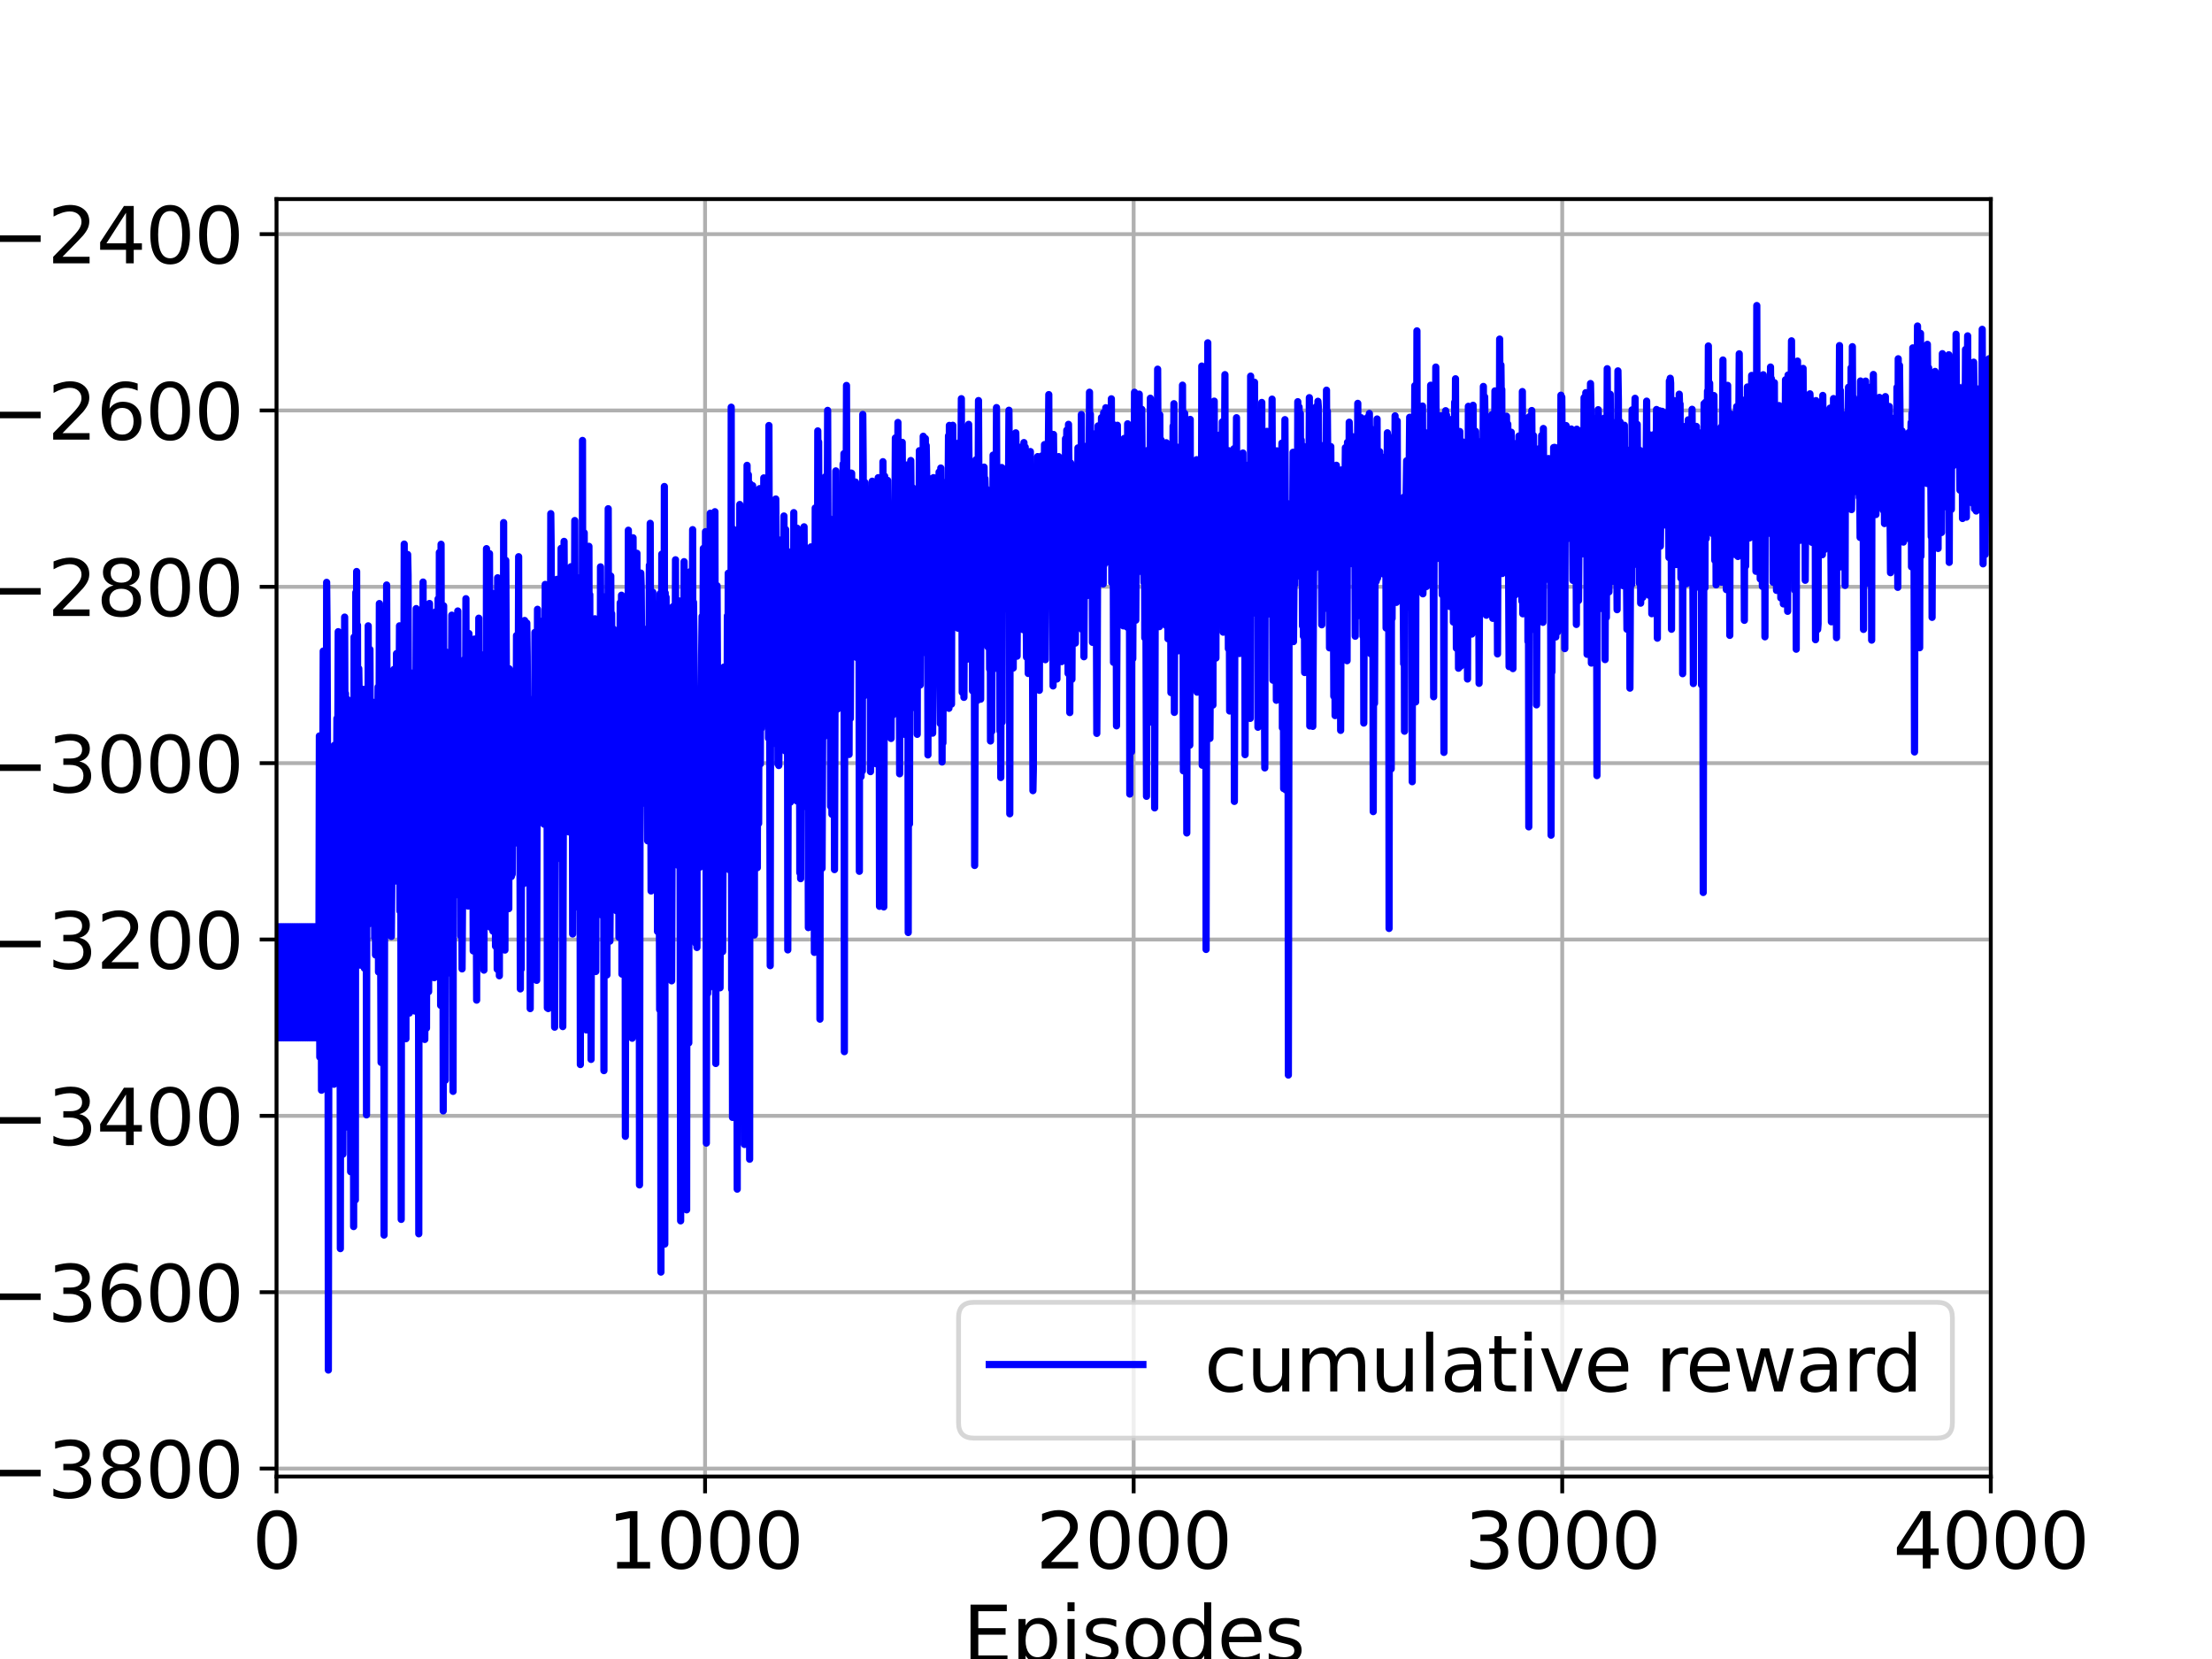 <?xml version="1.0" encoding="utf-8" standalone="no"?>
<!DOCTYPE svg PUBLIC "-//W3C//DTD SVG 1.1//EN"
  "http://www.w3.org/Graphics/SVG/1.1/DTD/svg11.dtd">
<svg height="345.6pt" version="1.1" viewBox="0 0 460.8 345.6" width="460.8pt" xmlns="http://www.w3.org/2000/svg" xmlns:xlink="http://www.w3.org/1999/xlink">
 <defs>
  <style type="text/css">*{stroke-linecap:butt;stroke-linejoin:round;}</style>
 </defs>
 <g id="figure_1">
  <g id="patch_1">
   <path d="M 0 345.6 
L 460.8 345.6 
L 460.8 0 
L 0 0 
z
" style="fill:#ffffff;"/>
  </g>
  <g id="axes_1">
   <g id="patch_2">
    <path d="M 57.6 307.584 
L 414.72 307.584 
L 414.72 41.472 
L 57.6 41.472 
z
" style="fill:#ffffff;"/>
   </g>
   <g id="matplotlib.axis_1">
    <g id="xtick_1">
     <g id="line2d_1">
      <path clip-path="url(#p7d7fd7bdd3)" d="M 57.6 307.584 
L 57.6 41.472 
" style="fill:none;stroke:#b0b0b0;stroke-linecap:square;stroke-width:0.8;"/>
     </g>
     <g id="line2d_2">
      <defs>
       <path d="M 0 0 
L 0 3.5 
" id="mcad12961a2" style="stroke:#000000;stroke-width:0.8;"/>
      </defs>
      <g>
       <use style="stroke:#000000;stroke-width:0.8;" x="57.6" xlink:href="#mcad12961a2" y="307.584"/>
      </g>
     </g>
     <g id="text_1">
      <!-- 0 -->
      <g transform="translate(52.51 326.741)scale(0.16 -0.16)">
       <defs>
        <path d="M 2034 4250 
Q 1547 4250 1301 3770 
Q 1056 3291 1056 2328 
Q 1056 1369 1301 889 
Q 1547 409 2034 409 
Q 2525 409 2770 889 
Q 3016 1369 3016 2328 
Q 3016 3291 2770 3770 
Q 2525 4250 2034 4250 
z
M 2034 4750 
Q 2819 4750 3233 4129 
Q 3647 3509 3647 2328 
Q 3647 1150 3233 529 
Q 2819 -91 2034 -91 
Q 1250 -91 836 529 
Q 422 1150 422 2328 
Q 422 3509 836 4129 
Q 1250 4750 2034 4750 
z
" id="DejaVuSans-30" transform="scale(0.016)"/>
       </defs>
       <use xlink:href="#DejaVuSans-30"/>
      </g>
     </g>
    </g>
    <g id="xtick_2">
     <g id="line2d_3">
      <path clip-path="url(#p7d7fd7bdd3)" d="M 146.88 307.584 
L 146.88 41.472 
" style="fill:none;stroke:#b0b0b0;stroke-linecap:square;stroke-width:0.8;"/>
     </g>
     <g id="line2d_4">
      <g>
       <use style="stroke:#000000;stroke-width:0.8;" x="146.88" xlink:href="#mcad12961a2" y="307.584"/>
      </g>
     </g>
     <g id="text_2">
      <!-- 1000 -->
      <g transform="translate(126.52 326.741)scale(0.16 -0.16)">
       <defs>
        <path d="M 794 531 
L 1825 531 
L 1825 4091 
L 703 3866 
L 703 4441 
L 1819 4666 
L 2450 4666 
L 2450 531 
L 3481 531 
L 3481 0 
L 794 0 
L 794 531 
z
" id="DejaVuSans-31" transform="scale(0.016)"/>
       </defs>
       <use xlink:href="#DejaVuSans-31"/>
       <use x="63.623" xlink:href="#DejaVuSans-30"/>
       <use x="127.246" xlink:href="#DejaVuSans-30"/>
       <use x="190.869" xlink:href="#DejaVuSans-30"/>
      </g>
     </g>
    </g>
    <g id="xtick_3">
     <g id="line2d_5">
      <path clip-path="url(#p7d7fd7bdd3)" d="M 236.16 307.584 
L 236.16 41.472 
" style="fill:none;stroke:#b0b0b0;stroke-linecap:square;stroke-width:0.8;"/>
     </g>
     <g id="line2d_6">
      <g>
       <use style="stroke:#000000;stroke-width:0.8;" x="236.16" xlink:href="#mcad12961a2" y="307.584"/>
      </g>
     </g>
     <g id="text_3">
      <!-- 2000 -->
      <g transform="translate(215.8 326.741)scale(0.16 -0.16)">
       <defs>
        <path d="M 1228 531 
L 3431 531 
L 3431 0 
L 469 0 
L 469 531 
Q 828 903 1448 1529 
Q 2069 2156 2228 2338 
Q 2531 2678 2651 2914 
Q 2772 3150 2772 3378 
Q 2772 3750 2511 3984 
Q 2250 4219 1831 4219 
Q 1534 4219 1204 4116 
Q 875 4013 500 3803 
L 500 4441 
Q 881 4594 1212 4672 
Q 1544 4750 1819 4750 
Q 2544 4750 2975 4387 
Q 3406 4025 3406 3419 
Q 3406 3131 3298 2873 
Q 3191 2616 2906 2266 
Q 2828 2175 2409 1742 
Q 1991 1309 1228 531 
z
" id="DejaVuSans-32" transform="scale(0.016)"/>
       </defs>
       <use xlink:href="#DejaVuSans-32"/>
       <use x="63.623" xlink:href="#DejaVuSans-30"/>
       <use x="127.246" xlink:href="#DejaVuSans-30"/>
       <use x="190.869" xlink:href="#DejaVuSans-30"/>
      </g>
     </g>
    </g>
    <g id="xtick_4">
     <g id="line2d_7">
      <path clip-path="url(#p7d7fd7bdd3)" d="M 325.44 307.584 
L 325.44 41.472 
" style="fill:none;stroke:#b0b0b0;stroke-linecap:square;stroke-width:0.8;"/>
     </g>
     <g id="line2d_8">
      <g>
       <use style="stroke:#000000;stroke-width:0.8;" x="325.44" xlink:href="#mcad12961a2" y="307.584"/>
      </g>
     </g>
     <g id="text_4">
      <!-- 3000 -->
      <g transform="translate(305.08 326.741)scale(0.16 -0.16)">
       <defs>
        <path d="M 2597 2516 
Q 3050 2419 3304 2112 
Q 3559 1806 3559 1356 
Q 3559 666 3084 287 
Q 2609 -91 1734 -91 
Q 1441 -91 1130 -33 
Q 819 25 488 141 
L 488 750 
Q 750 597 1062 519 
Q 1375 441 1716 441 
Q 2309 441 2620 675 
Q 2931 909 2931 1356 
Q 2931 1769 2642 2001 
Q 2353 2234 1838 2234 
L 1294 2234 
L 1294 2753 
L 1863 2753 
Q 2328 2753 2575 2939 
Q 2822 3125 2822 3475 
Q 2822 3834 2567 4026 
Q 2313 4219 1838 4219 
Q 1578 4219 1281 4162 
Q 984 4106 628 3988 
L 628 4550 
Q 988 4650 1302 4700 
Q 1616 4750 1894 4750 
Q 2613 4750 3031 4423 
Q 3450 4097 3450 3541 
Q 3450 3153 3228 2886 
Q 3006 2619 2597 2516 
z
" id="DejaVuSans-33" transform="scale(0.016)"/>
       </defs>
       <use xlink:href="#DejaVuSans-33"/>
       <use x="63.623" xlink:href="#DejaVuSans-30"/>
       <use x="127.246" xlink:href="#DejaVuSans-30"/>
       <use x="190.869" xlink:href="#DejaVuSans-30"/>
      </g>
     </g>
    </g>
    <g id="xtick_5">
     <g id="line2d_9">
      <path clip-path="url(#p7d7fd7bdd3)" d="M 414.72 307.584 
L 414.72 41.472 
" style="fill:none;stroke:#b0b0b0;stroke-linecap:square;stroke-width:0.8;"/>
     </g>
     <g id="line2d_10">
      <g>
       <use style="stroke:#000000;stroke-width:0.8;" x="414.72" xlink:href="#mcad12961a2" y="307.584"/>
      </g>
     </g>
     <g id="text_5">
      <!-- 4000 -->
      <g transform="translate(394.36 326.741)scale(0.16 -0.16)">
       <defs>
        <path d="M 2419 4116 
L 825 1625 
L 2419 1625 
L 2419 4116 
z
M 2253 4666 
L 3047 4666 
L 3047 1625 
L 3713 1625 
L 3713 1100 
L 3047 1100 
L 3047 0 
L 2419 0 
L 2419 1100 
L 313 1100 
L 313 1709 
L 2253 4666 
z
" id="DejaVuSans-34" transform="scale(0.016)"/>
       </defs>
       <use xlink:href="#DejaVuSans-34"/>
       <use x="63.623" xlink:href="#DejaVuSans-30"/>
       <use x="127.246" xlink:href="#DejaVuSans-30"/>
       <use x="190.869" xlink:href="#DejaVuSans-30"/>
      </g>
     </g>
    </g>
    <g id="text_6">
     <!-- Episodes -->
     <g transform="translate(200.572 346.226)scale(0.16 -0.16)">
      <defs>
       <path d="M 628 4666 
L 3578 4666 
L 3578 4134 
L 1259 4134 
L 1259 2753 
L 3481 2753 
L 3481 2222 
L 1259 2222 
L 1259 531 
L 3634 531 
L 3634 0 
L 628 0 
L 628 4666 
z
" id="DejaVuSans-45" transform="scale(0.016)"/>
       <path d="M 1159 525 
L 1159 -1331 
L 581 -1331 
L 581 3500 
L 1159 3500 
L 1159 2969 
Q 1341 3281 1617 3432 
Q 1894 3584 2278 3584 
Q 2916 3584 3314 3078 
Q 3713 2572 3713 1747 
Q 3713 922 3314 415 
Q 2916 -91 2278 -91 
Q 1894 -91 1617 61 
Q 1341 213 1159 525 
z
M 3116 1747 
Q 3116 2381 2855 2742 
Q 2594 3103 2138 3103 
Q 1681 3103 1420 2742 
Q 1159 2381 1159 1747 
Q 1159 1113 1420 752 
Q 1681 391 2138 391 
Q 2594 391 2855 752 
Q 3116 1113 3116 1747 
z
" id="DejaVuSans-70" transform="scale(0.016)"/>
       <path d="M 603 3500 
L 1178 3500 
L 1178 0 
L 603 0 
L 603 3500 
z
M 603 4863 
L 1178 4863 
L 1178 4134 
L 603 4134 
L 603 4863 
z
" id="DejaVuSans-69" transform="scale(0.016)"/>
       <path d="M 2834 3397 
L 2834 2853 
Q 2591 2978 2328 3040 
Q 2066 3103 1784 3103 
Q 1356 3103 1142 2972 
Q 928 2841 928 2578 
Q 928 2378 1081 2264 
Q 1234 2150 1697 2047 
L 1894 2003 
Q 2506 1872 2764 1633 
Q 3022 1394 3022 966 
Q 3022 478 2636 193 
Q 2250 -91 1575 -91 
Q 1294 -91 989 -36 
Q 684 19 347 128 
L 347 722 
Q 666 556 975 473 
Q 1284 391 1588 391 
Q 1994 391 2212 530 
Q 2431 669 2431 922 
Q 2431 1156 2273 1281 
Q 2116 1406 1581 1522 
L 1381 1569 
Q 847 1681 609 1914 
Q 372 2147 372 2553 
Q 372 3047 722 3315 
Q 1072 3584 1716 3584 
Q 2034 3584 2315 3537 
Q 2597 3491 2834 3397 
z
" id="DejaVuSans-73" transform="scale(0.016)"/>
       <path d="M 1959 3097 
Q 1497 3097 1228 2736 
Q 959 2375 959 1747 
Q 959 1119 1226 758 
Q 1494 397 1959 397 
Q 2419 397 2687 759 
Q 2956 1122 2956 1747 
Q 2956 2369 2687 2733 
Q 2419 3097 1959 3097 
z
M 1959 3584 
Q 2709 3584 3137 3096 
Q 3566 2609 3566 1747 
Q 3566 888 3137 398 
Q 2709 -91 1959 -91 
Q 1206 -91 779 398 
Q 353 888 353 1747 
Q 353 2609 779 3096 
Q 1206 3584 1959 3584 
z
" id="DejaVuSans-6f" transform="scale(0.016)"/>
       <path d="M 2906 2969 
L 2906 4863 
L 3481 4863 
L 3481 0 
L 2906 0 
L 2906 525 
Q 2725 213 2448 61 
Q 2172 -91 1784 -91 
Q 1150 -91 751 415 
Q 353 922 353 1747 
Q 353 2572 751 3078 
Q 1150 3584 1784 3584 
Q 2172 3584 2448 3432 
Q 2725 3281 2906 2969 
z
M 947 1747 
Q 947 1113 1208 752 
Q 1469 391 1925 391 
Q 2381 391 2643 752 
Q 2906 1113 2906 1747 
Q 2906 2381 2643 2742 
Q 2381 3103 1925 3103 
Q 1469 3103 1208 2742 
Q 947 2381 947 1747 
z
" id="DejaVuSans-64" transform="scale(0.016)"/>
       <path d="M 3597 1894 
L 3597 1613 
L 953 1613 
Q 991 1019 1311 708 
Q 1631 397 2203 397 
Q 2534 397 2845 478 
Q 3156 559 3463 722 
L 3463 178 
Q 3153 47 2828 -22 
Q 2503 -91 2169 -91 
Q 1331 -91 842 396 
Q 353 884 353 1716 
Q 353 2575 817 3079 
Q 1281 3584 2069 3584 
Q 2775 3584 3186 3129 
Q 3597 2675 3597 1894 
z
M 3022 2063 
Q 3016 2534 2758 2815 
Q 2500 3097 2075 3097 
Q 1594 3097 1305 2825 
Q 1016 2553 972 2059 
L 3022 2063 
z
" id="DejaVuSans-65" transform="scale(0.016)"/>
      </defs>
      <use xlink:href="#DejaVuSans-45"/>
      <use x="63.184" xlink:href="#DejaVuSans-70"/>
      <use x="126.66" xlink:href="#DejaVuSans-69"/>
      <use x="154.443" xlink:href="#DejaVuSans-73"/>
      <use x="206.543" xlink:href="#DejaVuSans-6f"/>
      <use x="267.725" xlink:href="#DejaVuSans-64"/>
      <use x="331.201" xlink:href="#DejaVuSans-65"/>
      <use x="392.725" xlink:href="#DejaVuSans-73"/>
     </g>
    </g>
   </g>
   <g id="matplotlib.axis_2">
    <g id="ytick_1">
     <g id="line2d_11">
      <path clip-path="url(#p7d7fd7bdd3)" d="M 57.6 305.924 
L 414.72 305.924 
" style="fill:none;stroke:#b0b0b0;stroke-linecap:square;stroke-width:0.8;"/>
     </g>
     <g id="line2d_12">
      <defs>
       <path d="M 0 0 
L -3.5 0 
" id="m485367f6d4" style="stroke:#000000;stroke-width:0.8;"/>
      </defs>
      <g>
       <use style="stroke:#000000;stroke-width:0.8;" x="57.6" xlink:href="#m485367f6d4" y="305.924"/>
      </g>
     </g>
     <g id="text_7">
      <!-- −3800 -->
      <g transform="translate(-3.527 312.003)scale(0.16 -0.16)">
       <defs>
        <path d="M 678 2272 
L 4684 2272 
L 4684 1741 
L 678 1741 
L 678 2272 
z
" id="DejaVuSans-2212" transform="scale(0.016)"/>
        <path d="M 2034 2216 
Q 1584 2216 1326 1975 
Q 1069 1734 1069 1313 
Q 1069 891 1326 650 
Q 1584 409 2034 409 
Q 2484 409 2743 651 
Q 3003 894 3003 1313 
Q 3003 1734 2745 1975 
Q 2488 2216 2034 2216 
z
M 1403 2484 
Q 997 2584 770 2862 
Q 544 3141 544 3541 
Q 544 4100 942 4425 
Q 1341 4750 2034 4750 
Q 2731 4750 3128 4425 
Q 3525 4100 3525 3541 
Q 3525 3141 3298 2862 
Q 3072 2584 2669 2484 
Q 3125 2378 3379 2068 
Q 3634 1759 3634 1313 
Q 3634 634 3220 271 
Q 2806 -91 2034 -91 
Q 1263 -91 848 271 
Q 434 634 434 1313 
Q 434 1759 690 2068 
Q 947 2378 1403 2484 
z
M 1172 3481 
Q 1172 3119 1398 2916 
Q 1625 2713 2034 2713 
Q 2441 2713 2670 2916 
Q 2900 3119 2900 3481 
Q 2900 3844 2670 4047 
Q 2441 4250 2034 4250 
Q 1625 4250 1398 4047 
Q 1172 3844 1172 3481 
z
" id="DejaVuSans-38" transform="scale(0.016)"/>
       </defs>
       <use xlink:href="#DejaVuSans-2212"/>
       <use x="83.789" xlink:href="#DejaVuSans-33"/>
       <use x="147.412" xlink:href="#DejaVuSans-38"/>
       <use x="211.035" xlink:href="#DejaVuSans-30"/>
       <use x="274.658" xlink:href="#DejaVuSans-30"/>
      </g>
     </g>
    </g>
    <g id="ytick_2">
     <g id="line2d_13">
      <path clip-path="url(#p7d7fd7bdd3)" d="M 57.6 269.188 
L 414.72 269.188 
" style="fill:none;stroke:#b0b0b0;stroke-linecap:square;stroke-width:0.8;"/>
     </g>
     <g id="line2d_14">
      <g>
       <use style="stroke:#000000;stroke-width:0.8;" x="57.6" xlink:href="#m485367f6d4" y="269.188"/>
      </g>
     </g>
     <g id="text_8">
      <!-- −3600 -->
      <g transform="translate(-3.527 275.267)scale(0.16 -0.16)">
       <defs>
        <path d="M 2113 2584 
Q 1688 2584 1439 2293 
Q 1191 2003 1191 1497 
Q 1191 994 1439 701 
Q 1688 409 2113 409 
Q 2538 409 2786 701 
Q 3034 994 3034 1497 
Q 3034 2003 2786 2293 
Q 2538 2584 2113 2584 
z
M 3366 4563 
L 3366 3988 
Q 3128 4100 2886 4159 
Q 2644 4219 2406 4219 
Q 1781 4219 1451 3797 
Q 1122 3375 1075 2522 
Q 1259 2794 1537 2939 
Q 1816 3084 2150 3084 
Q 2853 3084 3261 2657 
Q 3669 2231 3669 1497 
Q 3669 778 3244 343 
Q 2819 -91 2113 -91 
Q 1303 -91 875 529 
Q 447 1150 447 2328 
Q 447 3434 972 4092 
Q 1497 4750 2381 4750 
Q 2619 4750 2861 4703 
Q 3103 4656 3366 4563 
z
" id="DejaVuSans-36" transform="scale(0.016)"/>
       </defs>
       <use xlink:href="#DejaVuSans-2212"/>
       <use x="83.789" xlink:href="#DejaVuSans-33"/>
       <use x="147.412" xlink:href="#DejaVuSans-36"/>
       <use x="211.035" xlink:href="#DejaVuSans-30"/>
       <use x="274.658" xlink:href="#DejaVuSans-30"/>
      </g>
     </g>
    </g>
    <g id="ytick_3">
     <g id="line2d_15">
      <path clip-path="url(#p7d7fd7bdd3)" d="M 57.6 232.453 
L 414.72 232.453 
" style="fill:none;stroke:#b0b0b0;stroke-linecap:square;stroke-width:0.8;"/>
     </g>
     <g id="line2d_16">
      <g>
       <use style="stroke:#000000;stroke-width:0.8;" x="57.6" xlink:href="#m485367f6d4" y="232.453"/>
      </g>
     </g>
     <g id="text_9">
      <!-- −3400 -->
      <g transform="translate(-3.527 238.531)scale(0.16 -0.16)">
       <use xlink:href="#DejaVuSans-2212"/>
       <use x="83.789" xlink:href="#DejaVuSans-33"/>
       <use x="147.412" xlink:href="#DejaVuSans-34"/>
       <use x="211.035" xlink:href="#DejaVuSans-30"/>
       <use x="274.658" xlink:href="#DejaVuSans-30"/>
      </g>
     </g>
    </g>
    <g id="ytick_4">
     <g id="line2d_17">
      <path clip-path="url(#p7d7fd7bdd3)" d="M 57.6 195.717 
L 414.72 195.717 
" style="fill:none;stroke:#b0b0b0;stroke-linecap:square;stroke-width:0.8;"/>
     </g>
     <g id="line2d_18">
      <g>
       <use style="stroke:#000000;stroke-width:0.8;" x="57.6" xlink:href="#m485367f6d4" y="195.717"/>
      </g>
     </g>
     <g id="text_10">
      <!-- −3200 -->
      <g transform="translate(-3.527 201.795)scale(0.16 -0.16)">
       <use xlink:href="#DejaVuSans-2212"/>
       <use x="83.789" xlink:href="#DejaVuSans-33"/>
       <use x="147.412" xlink:href="#DejaVuSans-32"/>
       <use x="211.035" xlink:href="#DejaVuSans-30"/>
       <use x="274.658" xlink:href="#DejaVuSans-30"/>
      </g>
     </g>
    </g>
    <g id="ytick_5">
     <g id="line2d_19">
      <path clip-path="url(#p7d7fd7bdd3)" d="M 57.6 158.981 
L 414.72 158.981 
" style="fill:none;stroke:#b0b0b0;stroke-linecap:square;stroke-width:0.8;"/>
     </g>
     <g id="line2d_20">
      <g>
       <use style="stroke:#000000;stroke-width:0.8;" x="57.6" xlink:href="#m485367f6d4" y="158.981"/>
      </g>
     </g>
     <g id="text_11">
      <!-- −3000 -->
      <g transform="translate(-3.527 165.06)scale(0.16 -0.16)">
       <use xlink:href="#DejaVuSans-2212"/>
       <use x="83.789" xlink:href="#DejaVuSans-33"/>
       <use x="147.412" xlink:href="#DejaVuSans-30"/>
       <use x="211.035" xlink:href="#DejaVuSans-30"/>
       <use x="274.658" xlink:href="#DejaVuSans-30"/>
      </g>
     </g>
    </g>
    <g id="ytick_6">
     <g id="line2d_21">
      <path clip-path="url(#p7d7fd7bdd3)" d="M 57.6 122.245 
L 414.72 122.245 
" style="fill:none;stroke:#b0b0b0;stroke-linecap:square;stroke-width:0.8;"/>
     </g>
     <g id="line2d_22">
      <g>
       <use style="stroke:#000000;stroke-width:0.8;" x="57.6" xlink:href="#m485367f6d4" y="122.245"/>
      </g>
     </g>
     <g id="text_12">
      <!-- −2800 -->
      <g transform="translate(-3.527 128.324)scale(0.16 -0.16)">
       <use xlink:href="#DejaVuSans-2212"/>
       <use x="83.789" xlink:href="#DejaVuSans-32"/>
       <use x="147.412" xlink:href="#DejaVuSans-38"/>
       <use x="211.035" xlink:href="#DejaVuSans-30"/>
       <use x="274.658" xlink:href="#DejaVuSans-30"/>
      </g>
     </g>
    </g>
    <g id="ytick_7">
     <g id="line2d_23">
      <path clip-path="url(#p7d7fd7bdd3)" d="M 57.6 85.509 
L 414.72 85.509 
" style="fill:none;stroke:#b0b0b0;stroke-linecap:square;stroke-width:0.8;"/>
     </g>
     <g id="line2d_24">
      <g>
       <use style="stroke:#000000;stroke-width:0.8;" x="57.6" xlink:href="#m485367f6d4" y="85.509"/>
      </g>
     </g>
     <g id="text_13">
      <!-- −2600 -->
      <g transform="translate(-3.527 91.588)scale(0.16 -0.16)">
       <use xlink:href="#DejaVuSans-2212"/>
       <use x="83.789" xlink:href="#DejaVuSans-32"/>
       <use x="147.412" xlink:href="#DejaVuSans-36"/>
       <use x="211.035" xlink:href="#DejaVuSans-30"/>
       <use x="274.658" xlink:href="#DejaVuSans-30"/>
      </g>
     </g>
    </g>
    <g id="ytick_8">
     <g id="line2d_25">
      <path clip-path="url(#p7d7fd7bdd3)" d="M 57.6 48.773 
L 414.72 48.773 
" style="fill:none;stroke:#b0b0b0;stroke-linecap:square;stroke-width:0.8;"/>
     </g>
     <g id="line2d_26">
      <g>
       <use style="stroke:#000000;stroke-width:0.8;" x="57.6" xlink:href="#m485367f6d4" y="48.773"/>
      </g>
     </g>
     <g id="text_14">
      <!-- −2400 -->
      <g transform="translate(-3.527 54.852)scale(0.16 -0.16)">
       <use xlink:href="#DejaVuSans-2212"/>
       <use x="83.789" xlink:href="#DejaVuSans-32"/>
       <use x="147.412" xlink:href="#DejaVuSans-34"/>
       <use x="211.035" xlink:href="#DejaVuSans-30"/>
       <use x="274.658" xlink:href="#DejaVuSans-30"/>
      </g>
     </g>
    </g>
    <g id="text_15">
     <!-- Cumulative Reward -->
     <g transform="translate(-10.855 252.524)rotate(-90)scale(0.16 -0.16)">
      <defs>
       <path d="M 4122 4306 
L 4122 3641 
Q 3803 3938 3442 4084 
Q 3081 4231 2675 4231 
Q 1875 4231 1450 3742 
Q 1025 3253 1025 2328 
Q 1025 1406 1450 917 
Q 1875 428 2675 428 
Q 3081 428 3442 575 
Q 3803 722 4122 1019 
L 4122 359 
Q 3791 134 3420 21 
Q 3050 -91 2638 -91 
Q 1578 -91 968 557 
Q 359 1206 359 2328 
Q 359 3453 968 4101 
Q 1578 4750 2638 4750 
Q 3056 4750 3426 4639 
Q 3797 4528 4122 4306 
z
" id="DejaVuSans-43" transform="scale(0.016)"/>
       <path d="M 544 1381 
L 544 3500 
L 1119 3500 
L 1119 1403 
Q 1119 906 1312 657 
Q 1506 409 1894 409 
Q 2359 409 2629 706 
Q 2900 1003 2900 1516 
L 2900 3500 
L 3475 3500 
L 3475 0 
L 2900 0 
L 2900 538 
Q 2691 219 2414 64 
Q 2138 -91 1772 -91 
Q 1169 -91 856 284 
Q 544 659 544 1381 
z
M 1991 3584 
L 1991 3584 
z
" id="DejaVuSans-75" transform="scale(0.016)"/>
       <path d="M 3328 2828 
Q 3544 3216 3844 3400 
Q 4144 3584 4550 3584 
Q 5097 3584 5394 3201 
Q 5691 2819 5691 2113 
L 5691 0 
L 5113 0 
L 5113 2094 
Q 5113 2597 4934 2840 
Q 4756 3084 4391 3084 
Q 3944 3084 3684 2787 
Q 3425 2491 3425 1978 
L 3425 0 
L 2847 0 
L 2847 2094 
Q 2847 2600 2669 2842 
Q 2491 3084 2119 3084 
Q 1678 3084 1418 2786 
Q 1159 2488 1159 1978 
L 1159 0 
L 581 0 
L 581 3500 
L 1159 3500 
L 1159 2956 
Q 1356 3278 1631 3431 
Q 1906 3584 2284 3584 
Q 2666 3584 2933 3390 
Q 3200 3197 3328 2828 
z
" id="DejaVuSans-6d" transform="scale(0.016)"/>
       <path d="M 603 4863 
L 1178 4863 
L 1178 0 
L 603 0 
L 603 4863 
z
" id="DejaVuSans-6c" transform="scale(0.016)"/>
       <path d="M 2194 1759 
Q 1497 1759 1228 1600 
Q 959 1441 959 1056 
Q 959 750 1161 570 
Q 1363 391 1709 391 
Q 2188 391 2477 730 
Q 2766 1069 2766 1631 
L 2766 1759 
L 2194 1759 
z
M 3341 1997 
L 3341 0 
L 2766 0 
L 2766 531 
Q 2569 213 2275 61 
Q 1981 -91 1556 -91 
Q 1019 -91 701 211 
Q 384 513 384 1019 
Q 384 1609 779 1909 
Q 1175 2209 1959 2209 
L 2766 2209 
L 2766 2266 
Q 2766 2663 2505 2880 
Q 2244 3097 1772 3097 
Q 1472 3097 1187 3025 
Q 903 2953 641 2809 
L 641 3341 
Q 956 3463 1253 3523 
Q 1550 3584 1831 3584 
Q 2591 3584 2966 3190 
Q 3341 2797 3341 1997 
z
" id="DejaVuSans-61" transform="scale(0.016)"/>
       <path d="M 1172 4494 
L 1172 3500 
L 2356 3500 
L 2356 3053 
L 1172 3053 
L 1172 1153 
Q 1172 725 1289 603 
Q 1406 481 1766 481 
L 2356 481 
L 2356 0 
L 1766 0 
Q 1100 0 847 248 
Q 594 497 594 1153 
L 594 3053 
L 172 3053 
L 172 3500 
L 594 3500 
L 594 4494 
L 1172 4494 
z
" id="DejaVuSans-74" transform="scale(0.016)"/>
       <path d="M 191 3500 
L 800 3500 
L 1894 563 
L 2988 3500 
L 3597 3500 
L 2284 0 
L 1503 0 
L 191 3500 
z
" id="DejaVuSans-76" transform="scale(0.016)"/>
       <path id="DejaVuSans-20" transform="scale(0.016)"/>
       <path d="M 2841 2188 
Q 3044 2119 3236 1894 
Q 3428 1669 3622 1275 
L 4263 0 
L 3584 0 
L 2988 1197 
Q 2756 1666 2539 1819 
Q 2322 1972 1947 1972 
L 1259 1972 
L 1259 0 
L 628 0 
L 628 4666 
L 2053 4666 
Q 2853 4666 3247 4331 
Q 3641 3997 3641 3322 
Q 3641 2881 3436 2590 
Q 3231 2300 2841 2188 
z
M 1259 4147 
L 1259 2491 
L 2053 2491 
Q 2509 2491 2742 2702 
Q 2975 2913 2975 3322 
Q 2975 3731 2742 3939 
Q 2509 4147 2053 4147 
L 1259 4147 
z
" id="DejaVuSans-52" transform="scale(0.016)"/>
       <path d="M 269 3500 
L 844 3500 
L 1563 769 
L 2278 3500 
L 2956 3500 
L 3675 769 
L 4391 3500 
L 4966 3500 
L 4050 0 
L 3372 0 
L 2619 2869 
L 1863 0 
L 1184 0 
L 269 3500 
z
" id="DejaVuSans-77" transform="scale(0.016)"/>
       <path d="M 2631 2963 
Q 2534 3019 2420 3045 
Q 2306 3072 2169 3072 
Q 1681 3072 1420 2755 
Q 1159 2438 1159 1844 
L 1159 0 
L 581 0 
L 581 3500 
L 1159 3500 
L 1159 2956 
Q 1341 3275 1631 3429 
Q 1922 3584 2338 3584 
Q 2397 3584 2469 3576 
Q 2541 3569 2628 3553 
L 2631 2963 
z
" id="DejaVuSans-72" transform="scale(0.016)"/>
      </defs>
      <use xlink:href="#DejaVuSans-43"/>
      <use x="69.824" xlink:href="#DejaVuSans-75"/>
      <use x="133.203" xlink:href="#DejaVuSans-6d"/>
      <use x="230.615" xlink:href="#DejaVuSans-75"/>
      <use x="293.994" xlink:href="#DejaVuSans-6c"/>
      <use x="321.777" xlink:href="#DejaVuSans-61"/>
      <use x="383.057" xlink:href="#DejaVuSans-74"/>
      <use x="422.266" xlink:href="#DejaVuSans-69"/>
      <use x="450.049" xlink:href="#DejaVuSans-76"/>
      <use x="509.229" xlink:href="#DejaVuSans-65"/>
      <use x="570.752" xlink:href="#DejaVuSans-20"/>
      <use x="602.539" xlink:href="#DejaVuSans-52"/>
      <use x="667.521" xlink:href="#DejaVuSans-65"/>
      <use x="729.045" xlink:href="#DejaVuSans-77"/>
      <use x="810.832" xlink:href="#DejaVuSans-61"/>
      <use x="872.111" xlink:href="#DejaVuSans-72"/>
      <use x="911.475" xlink:href="#DejaVuSans-64"/>
     </g>
    </g>
   </g>
   <g id="line2d_27">
    <path clip-path="url(#p7d7fd7bdd3)" d="M 57.6 216.194 
L 57.689 193.048 
L 57.779 195.228 
L 57.868 199.169 
L 57.957 216.194 
L 58.046 193.048 
L 58.136 195.228 
L 58.225 199.169 
L 58.314 216.194 
L 58.404 193.048 
L 58.493 195.228 
L 58.582 199.169 
L 58.671 216.194 
L 58.761 193.048 
L 58.85 195.228 
L 58.939 199.169 
L 59.028 216.194 
L 59.118 193.048 
L 59.207 195.228 
L 59.296 199.169 
L 59.386 216.194 
L 59.475 193.048 
L 59.564 195.228 
L 59.653 199.169 
L 59.743 216.194 
L 59.832 193.048 
L 59.921 195.228 
L 60.011 199.169 
L 60.1 216.194 
L 60.189 193.048 
L 60.278 195.228 
L 60.368 199.169 
L 60.457 216.194 
L 60.546 193.048 
L 60.636 195.228 
L 60.725 199.169 
L 60.814 216.194 
L 60.903 193.048 
L 60.993 195.228 
L 61.082 199.169 
L 61.171 216.194 
L 61.26 193.048 
L 61.35 195.228 
L 61.439 199.169 
L 61.528 216.194 
L 61.618 193.048 
L 61.707 195.228 
L 61.796 199.169 
L 61.885 216.194 
L 61.975 193.048 
L 62.064 195.228 
L 62.153 199.169 
L 62.243 216.194 
L 62.332 193.048 
L 62.421 195.228 
L 62.51 199.169 
L 62.6 216.194 
L 62.689 193.048 
L 62.778 195.228 
L 62.868 199.169 
L 62.957 216.194 
L 63.046 193.048 
L 63.135 195.228 
L 63.225 199.169 
L 63.314 216.194 
L 63.403 193.048 
L 63.492 195.228 
L 63.582 199.169 
L 63.671 216.194 
L 63.76 193.048 
L 63.85 195.228 
L 63.939 199.169 
L 64.028 216.194 
L 64.117 193.048 
L 64.207 195.228 
L 64.296 199.169 
L 64.385 216.194 
L 64.475 193.048 
L 64.564 195.228 
L 64.653 199.169 
L 64.742 216.194 
L 64.832 193.048 
L 64.921 195.228 
L 65.01 199.169 
L 65.1 216.194 
L 65.189 193.048 
L 65.278 195.228 
L 65.367 199.169 
L 65.457 216.194 
L 65.546 193.048 
L 65.635 195.228 
L 65.724 199.169 
L 65.814 216.194 
L 65.903 193.048 
L 65.992 195.228 
L 66.082 199.169 
L 66.171 216.194 
L 66.26 193.048 
L 66.349 195.228 
L 66.439 199.169 
L 66.528 153.316 
L 66.617 220.214 
L 66.796 162.65 
L 66.885 153.651 
L 66.974 227.115 
L 67.064 156.832 
L 67.153 185.643 
L 67.332 135.632 
L 67.51 218.622 
L 67.689 151.753 
L 67.867 224.166 
L 68.046 121.312 
L 68.135 130.706 
L 68.314 182.177 
L 68.403 285.408 
L 68.581 159.721 
L 68.671 170.472 
L 68.76 202.033 
L 68.939 155.872 
L 69.117 175.347 
L 69.206 159.048 
L 69.385 170.522 
L 69.564 225.875 
L 69.653 155.249 
L 69.742 198.246 
L 69.831 173.268 
L 70.01 183.329 
L 70.188 149.668 
L 70.278 176.254 
L 70.456 131.587 
L 70.724 193.61 
L 70.813 167.68 
L 70.903 260.11 
L 70.992 182.894 
L 71.081 220.992 
L 71.171 173.355 
L 71.26 190.38 
L 71.349 147.711 
L 71.438 240.454 
L 71.617 160.065 
L 71.706 181.996 
L 71.796 128.548 
L 71.885 160.361 
L 71.974 144.457 
L 72.242 234.784 
L 72.42 145.745 
L 72.51 152.526 
L 72.688 229.859 
L 72.867 147.171 
L 73.045 244.091 
L 73.224 170.728 
L 73.313 173.363 
L 73.403 148.59 
L 73.492 185.861 
L 73.581 173.619 
L 73.67 255.517 
L 73.76 132.71 
L 73.849 201.059 
L 73.938 167.767 
L 74.028 249.967 
L 74.117 123.424 
L 74.206 148.833 
L 74.295 119.052 
L 74.385 181.46 
L 74.474 130.23 
L 74.563 182.788 
L 74.742 139.278 
L 74.831 145.429 
L 74.92 148.051 
L 75.01 159.425 
L 75.099 201.066 
L 75.277 148.673 
L 75.367 154.96 
L 75.456 163.043 
L 75.545 194.45 
L 75.635 143.589 
L 75.724 184.945 
L 75.813 177.521 
L 75.902 201.69 
L 76.17 165.175 
L 76.26 149.958 
L 76.349 232.242 
L 76.438 166.539 
L 76.527 176.77 
L 76.617 191.492 
L 76.706 130.373 
L 76.795 192.497 
L 77.063 135.284 
L 77.242 175.421 
L 77.331 165.3 
L 77.42 179.719 
L 77.509 146.184 
L 77.599 153.539 
L 77.688 146.832 
L 77.867 165.192 
L 77.956 160.148 
L 78.045 195.343 
L 78.134 155.783 
L 78.224 198.933 
L 78.313 157.103 
L 78.402 164.957 
L 78.581 167.695 
L 78.759 143.117 
L 78.849 202.476 
L 79.027 125.73 
L 79.384 221.327 
L 79.563 161.742 
L 79.652 171.947 
L 79.741 149.103 
L 79.831 177.361 
L 79.92 140.058 
L 80.009 257.287 
L 80.188 146.254 
L 80.277 152.454 
L 80.366 186.116 
L 80.545 121.863 
L 80.724 176.578 
L 80.813 159.672 
L 80.991 186.529 
L 81.081 188.245 
L 81.17 144.12 
L 81.259 189.772 
L 81.348 143.003 
L 81.438 146.182 
L 81.527 195.077 
L 81.795 163.193 
L 81.884 167.538 
L 81.973 167.247 
L 82.063 139.447 
L 82.241 183.562 
L 82.331 148.679 
L 82.42 148.802 
L 82.509 168.739 
L 82.598 136.154 
L 82.688 151.353 
L 82.777 143.157 
L 82.866 163.017 
L 82.956 139.118 
L 83.045 161.065 
L 83.223 130.368 
L 83.313 189.794 
L 83.402 143.24 
L 83.491 174.641 
L 83.58 254.024 
L 83.67 162.842 
L 83.759 190.079 
L 83.938 150.709 
L 84.027 186.681 
L 84.205 113.342 
L 84.295 193.913 
L 84.384 159.094 
L 84.473 164.417 
L 84.563 216.387 
L 84.652 124.97 
L 84.741 138.375 
L 84.83 166.084 
L 84.92 115.507 
L 85.009 119.773 
L 85.277 211.042 
L 85.455 180.704 
L 85.634 140.175 
L 85.812 176.2 
L 85.902 153.948 
L 85.991 181.828 
L 86.08 175.533 
L 86.17 149.531 
L 86.437 210.624 
L 86.705 126.776 
L 86.973 183.268 
L 87.152 164.866 
L 87.241 257.022 
L 87.33 131.8 
L 87.509 182.136 
L 87.598 183.407 
L 87.687 159.928 
L 87.777 204.195 
L 87.866 171.842 
L 88.044 189.666 
L 88.134 121.253 
L 88.223 183.146 
L 88.312 170.84 
L 88.402 175.996 
L 88.491 216.538 
L 88.58 200.324 
L 88.759 134.956 
L 88.848 214.185 
L 89.027 143.498 
L 89.116 153.83 
L 89.205 139.879 
L 89.294 206.583 
L 89.473 125.713 
L 89.562 166.176 
L 89.652 157.335 
L 89.741 171.189 
L 89.83 136.541 
L 89.919 167.575 
L 90.009 130.041 
L 90.187 188.745 
L 90.276 185.391 
L 90.366 158.672 
L 90.455 203.672 
L 90.544 128.137 
L 90.634 145.594 
L 90.812 127.423 
L 90.991 196.059 
L 91.08 161.803 
L 91.169 179.584 
L 91.259 124.759 
L 91.437 188.419 
L 91.526 115.073 
L 91.616 191.065 
L 91.705 164.437 
L 91.794 209.434 
L 91.884 113.379 
L 91.973 171.812 
L 92.062 162.415 
L 92.151 177.436 
L 92.241 166.083 
L 92.33 231.428 
L 92.419 126.201 
L 92.508 216.748 
L 92.687 149.781 
L 92.776 225.029 
L 92.866 135.795 
L 93.044 180.437 
L 93.133 174.715 
L 93.223 153.075 
L 93.401 184.461 
L 93.491 147.425 
L 93.58 202.688 
L 93.669 156.394 
L 93.758 194.945 
L 93.848 190.004 
L 94.116 128.146 
L 94.205 136.836 
L 94.383 227.353 
L 94.473 140.151 
L 94.562 158.462 
L 94.651 155.606 
L 94.74 177.922 
L 94.83 156.478 
L 94.919 186.433 
L 95.187 140.157 
L 95.276 154.038 
L 95.365 127.276 
L 95.455 173.034 
L 95.544 156.991 
L 95.723 180.694 
L 95.812 148.464 
L 95.901 151.656 
L 95.99 194.987 
L 96.08 146.792 
L 96.258 201.839 
L 96.348 188.611 
L 96.437 139.906 
L 96.526 167.763 
L 96.705 143.661 
L 96.794 137.327 
L 96.972 149.537 
L 97.062 124.717 
L 97.151 163.538 
L 97.24 151.344 
L 97.33 184.381 
L 97.419 155.409 
L 97.508 188.75 
L 97.597 186.391 
L 97.687 131.968 
L 97.865 180.907 
L 98.044 143.458 
L 98.133 168.46 
L 98.222 163.227 
L 98.312 165.089 
L 98.401 142.167 
L 98.58 198.096 
L 98.669 150.132 
L 98.758 191.614 
L 98.847 133.122 
L 98.937 184.175 
L 99.115 156.337 
L 99.294 208.348 
L 99.383 143.994 
L 99.472 171.923 
L 99.562 134.876 
L 99.651 174.334 
L 99.74 128.78 
L 99.829 184.577 
L 100.008 136.218 
L 100.097 138.138 
L 100.187 172.964 
L 100.276 156.583 
L 100.365 170.221 
L 100.544 160.893 
L 100.633 162.091 
L 100.812 202.099 
L 100.901 162.365 
L 100.99 171.939 
L 101.169 159.833 
L 101.258 177.019 
L 101.347 114.291 
L 101.526 175.107 
L 101.615 129.893 
L 101.704 137.945 
L 101.794 171.104 
L 101.972 115.326 
L 102.151 193.171 
L 102.329 139.627 
L 102.419 161.667 
L 102.508 123.556 
L 102.597 135.437 
L 102.686 193.974 
L 102.865 155.052 
L 102.954 192.716 
L 103.133 163.122 
L 103.222 197.121 
L 103.311 139.356 
L 103.401 147.031 
L 103.49 150.244 
L 103.579 201.903 
L 103.668 120.363 
L 103.758 180.418 
L 103.847 144.552 
L 104.026 203.275 
L 104.115 138.72 
L 104.204 161.941 
L 104.293 132.067 
L 104.383 152.995 
L 104.472 150.591 
L 104.561 139.2 
L 104.651 169.984 
L 104.74 137.545 
L 104.829 175.39 
L 104.918 108.864 
L 105.008 188.562 
L 105.097 145.153 
L 105.186 197.92 
L 105.365 116.733 
L 105.543 152.027 
L 105.633 168.73 
L 105.722 153.108 
L 105.811 154.258 
L 105.9 146.571 
L 105.99 189.29 
L 106.079 139.323 
L 106.168 155.977 
L 106.258 150.51 
L 106.347 171.261 
L 106.436 147.429 
L 106.525 182.595 
L 106.615 182.246 
L 106.704 182.1 
L 106.793 153.657 
L 106.883 162.381 
L 106.972 159.104 
L 107.061 140.324 
L 107.15 158.336 
L 107.24 146.041 
L 107.329 160.178 
L 107.418 152.766 
L 107.508 162.672 
L 107.597 132.386 
L 107.686 136.582 
L 107.775 141.134 
L 107.865 175.204 
L 108.043 115.97 
L 108.132 175.921 
L 108.222 144.843 
L 108.4 206.007 
L 108.49 158.14 
L 108.579 201.889 
L 108.668 156.552 
L 108.757 178.302 
L 109.025 139.611 
L 109.115 184.079 
L 109.293 129.258 
L 109.382 133.146 
L 109.472 174.58 
L 109.561 133.664 
L 109.65 167.124 
L 109.74 129.782 
L 109.829 136.717 
L 109.918 153.845 
L 110.007 145.595 
L 110.097 170.685 
L 110.186 155.732 
L 110.364 163.112 
L 110.454 210.114 
L 110.632 149.067 
L 110.722 171.981 
L 110.9 145.693 
L 110.989 150.736 
L 111.079 198.499 
L 111.168 183.5 
L 111.257 188.813 
L 111.436 131.73 
L 111.525 185.833 
L 111.614 146.895 
L 111.704 151.848 
L 111.793 204.224 
L 111.972 126.925 
L 112.061 145.705 
L 112.15 134.776 
L 112.329 161.865 
L 112.418 157.744 
L 112.507 143.9 
L 112.686 163.346 
L 112.775 164 
L 113.132 129.337 
L 113.311 171.689 
L 113.4 136.466 
L 113.489 145.255 
L 113.579 121.742 
L 113.668 149.344 
L 113.757 133.788 
L 113.846 158.634 
L 113.936 131.499 
L 114.025 209.977 
L 114.114 150.123 
L 114.204 210.103 
L 114.293 207.191 
L 114.382 177.724 
L 114.561 195.156 
L 114.739 107.001 
L 114.828 114.717 
L 114.918 186.471 
L 115.007 141.275 
L 115.186 180.762 
L 115.275 152.6 
L 115.543 213.978 
L 115.721 123.926 
L 115.811 160.073 
L 115.989 120.695 
L 116.168 169.083 
L 116.257 134.064 
L 116.346 164.125 
L 116.436 162.587 
L 116.525 123.679 
L 116.614 137.15 
L 116.703 178.878 
L 116.793 159.506 
L 116.882 114.238 
L 116.971 147.795 
L 117.06 134.775 
L 117.239 213.859 
L 117.507 112.778 
L 117.775 160.335 
L 117.953 146.324 
L 118.043 157.868 
L 118.31 123.436 
L 118.489 173.302 
L 118.578 134.792 
L 118.668 138.926 
L 118.757 145.85 
L 118.846 139.157 
L 118.935 118.057 
L 119.025 163.719 
L 119.203 127.299 
L 119.292 194.571 
L 119.471 132.048 
L 119.56 173.643 
L 119.739 108.436 
L 119.917 174.011 
L 120.007 167.439 
L 120.185 152.733 
L 120.275 188.941 
L 120.542 120.382 
L 120.632 127.955 
L 120.721 187.513 
L 120.81 163.704 
L 120.9 221.767 
L 120.989 122.494 
L 121.167 193.302 
L 121.257 173.031 
L 121.346 91.752 
L 121.435 174.903 
L 121.524 164.009 
L 121.703 110.986 
L 121.792 182.928 
L 121.882 128.461 
L 122.06 205.631 
L 122.149 214.562 
L 122.328 144.381 
L 122.417 142.654 
L 122.507 158.266 
L 122.596 154.987 
L 122.685 113.807 
L 122.774 153.884 
L 122.864 123.863 
L 122.953 174.26 
L 123.042 135.74 
L 123.132 220.695 
L 123.31 136.166 
L 123.489 151.529 
L 123.578 147.534 
L 123.667 159.858 
L 123.756 158.326 
L 123.935 128.902 
L 124.114 202.381 
L 124.292 133.875 
L 124.381 143.527 
L 124.471 151.27 
L 124.56 142.514 
L 124.739 190.46 
L 124.828 131.339 
L 124.917 142.711 
L 125.006 190.143 
L 125.096 118.086 
L 125.364 190.623 
L 125.542 140.675 
L 125.631 171.844 
L 125.721 124.307 
L 125.81 223.032 
L 125.899 129.444 
L 126.078 192.524 
L 126.256 148.981 
L 126.346 150.859 
L 126.435 203.1 
L 126.524 130.32 
L 126.613 155.359 
L 126.703 105.975 
L 126.792 154.442 
L 126.881 124.97 
L 126.971 138.267 
L 127.06 196.057 
L 127.149 182.411 
L 127.238 119.994 
L 127.328 152.167 
L 127.417 127.83 
L 127.506 166.679 
L 127.596 164.378 
L 127.685 168.183 
L 127.774 131.033 
L 127.863 176.306 
L 127.953 165.508 
L 128.131 136.671 
L 128.22 133.575 
L 128.399 189.717 
L 128.488 137.37 
L 128.578 185.809 
L 128.756 142.048 
L 128.845 152.601 
L 128.935 195.243 
L 129.203 125.561 
L 129.292 131.229 
L 129.381 155.119 
L 129.47 123.992 
L 129.56 202.923 
L 129.738 146.108 
L 129.828 136.192 
L 129.917 137.528 
L 130.006 194.886 
L 130.095 124.956 
L 130.185 130.801 
L 130.274 236.72 
L 130.452 135.316 
L 130.542 164.809 
L 130.631 146.296 
L 130.72 157.233 
L 130.81 155.096 
L 130.899 110.452 
L 130.988 131.065 
L 131.077 117.202 
L 131.167 176.413 
L 131.256 129.929 
L 131.435 157.723 
L 131.524 160.898 
L 131.613 160.796 
L 131.702 216.287 
L 131.792 188.031 
L 131.881 112.028 
L 132.06 170.499 
L 132.238 119.324 
L 132.327 196.233 
L 132.417 142.168 
L 132.506 167.422 
L 132.684 115.258 
L 132.952 192.529 
L 133.131 123.504 
L 133.22 246.84 
L 133.399 127.544 
L 133.488 119.375 
L 133.577 122.163 
L 133.756 147.798 
L 133.845 165.654 
L 133.934 146.866 
L 134.024 167.323 
L 134.202 148.3 
L 134.292 164.644 
L 134.381 132.405 
L 134.47 147.689 
L 134.559 142.685 
L 134.649 131.078 
L 134.916 175.157 
L 135.006 154.227 
L 135.095 162.782 
L 135.274 117.747 
L 135.363 141.111 
L 135.452 109.017 
L 135.631 185.614 
L 135.72 154.319 
L 135.809 159.488 
L 135.899 161.553 
L 135.988 123.355 
L 136.256 162.587 
L 136.434 125.753 
L 136.524 180.833 
L 136.613 139.567 
L 136.791 176.078 
L 136.881 131.886 
L 136.97 194.04 
L 137.148 143.045 
L 137.238 149.969 
L 137.416 210.326 
L 137.506 123.665 
L 137.595 152.327 
L 137.684 265.003 
L 137.863 115.437 
L 137.952 128.717 
L 138.041 227.394 
L 138.22 148.289 
L 138.309 167.405 
L 138.398 101.344 
L 138.488 259.164 
L 138.577 123.507 
L 138.666 144.35 
L 138.756 124.399 
L 139.023 195.043 
L 139.202 129.555 
L 139.291 178.033 
L 139.38 130.876 
L 139.47 154.456 
L 139.559 132.864 
L 139.738 195.67 
L 139.827 140.258 
L 139.916 204.326 
L 140.184 126.37 
L 140.273 164.108 
L 140.363 134.896 
L 140.541 170.88 
L 140.72 116.612 
L 140.809 169.249 
L 140.898 162.788 
L 141.077 127.56 
L 141.166 142.831 
L 141.255 180.274 
L 141.345 170.618 
L 141.434 125.172 
L 141.523 163.137 
L 141.612 143.763 
L 141.791 254.326 
L 141.88 147.928 
L 141.97 164.531 
L 142.059 135.745 
L 142.148 155.334 
L 142.327 144.539 
L 142.416 144.435 
L 142.505 117.002 
L 142.862 161.36 
L 142.952 133.187 
L 143.041 252.03 
L 143.13 145.714 
L 143.309 193.901 
L 143.398 150.815 
L 143.487 217.258 
L 143.577 135.858 
L 143.666 147.174 
L 143.755 119.095 
L 143.844 135.777 
L 143.934 122.221 
L 144.112 166.857 
L 144.291 110.334 
L 144.38 176.672 
L 144.469 125.445 
L 144.559 132.181 
L 145.005 196.604 
L 145.094 168.951 
L 145.184 197.382 
L 145.273 146.399 
L 145.362 146.776 
L 145.452 149.515 
L 145.63 164.656 
L 145.719 158.173 
L 145.809 180.649 
L 145.898 158.907 
L 145.987 174.881 
L 146.166 136.369 
L 146.255 128.4 
L 146.344 160.801 
L 146.523 114.238 
L 146.701 149.849 
L 146.791 129.296 
L 146.88 156.866 
L 146.969 110.753 
L 147.059 139.564 
L 147.148 238.133 
L 147.326 137.906 
L 147.416 206.964 
L 147.594 135.285 
L 147.684 205.806 
L 147.951 106.917 
L 148.041 173.533 
L 148.219 133.242 
L 148.308 158.948 
L 148.398 138.628 
L 148.487 203.109 
L 148.666 152.115 
L 148.755 161.31 
L 148.933 106.598 
L 149.112 221.546 
L 149.291 124.096 
L 149.38 122.013 
L 149.648 180.054 
L 149.737 141.46 
L 149.826 168.507 
L 149.916 141.695 
L 150.005 205.775 
L 150.183 148.321 
L 150.273 140.491 
L 150.362 152.16 
L 150.54 198.242 
L 150.808 138.958 
L 150.898 161.934 
L 150.987 146.733 
L 151.076 153.61 
L 151.165 144.58 
L 151.255 151.001 
L 151.344 145.392 
L 151.433 164.917 
L 151.523 128.285 
L 151.612 163.205 
L 151.701 119.408 
L 151.79 124.773 
L 151.88 181.162 
L 151.969 130.721 
L 152.237 179.516 
L 152.326 84.825 
L 152.415 206.115 
L 152.505 152.829 
L 152.594 232.782 
L 152.772 110.247 
L 152.862 119.213 
L 152.951 168.372 
L 153.04 151.892 
L 153.13 113.203 
L 153.219 139.435 
L 153.308 134.737 
L 153.487 199.748 
L 153.576 247.721 
L 153.665 115.875 
L 153.755 146.121 
L 153.844 148.452 
L 153.933 163.211 
L 154.022 162.797 
L 154.112 105.091 
L 154.201 169.257 
L 154.29 122.965 
L 154.38 147.359 
L 154.469 119.427 
L 154.558 176.53 
L 154.647 118.088 
L 154.737 136.543 
L 154.826 110.915 
L 155.094 238.416 
L 155.272 144.171 
L 155.362 107.802 
L 155.451 164.748 
L 155.629 96.938 
L 155.808 179.786 
L 155.897 98.891 
L 156.076 156.576 
L 156.165 241.489 
L 156.254 100.779 
L 156.344 156.709 
L 156.522 132.79 
L 156.612 119.942 
L 156.701 134.746 
L 156.79 101.164 
L 156.969 144.532 
L 157.058 125.386 
L 157.147 194.777 
L 157.236 122.727 
L 157.326 130.026 
L 157.415 143.238 
L 157.504 132.331 
L 157.594 142.363 
L 157.772 180.755 
L 157.861 111.278 
L 157.951 122.768 
L 158.04 171.543 
L 158.219 101.794 
L 158.397 159.152 
L 158.486 120.018 
L 158.576 151.794 
L 158.754 118.418 
L 158.933 134.142 
L 159.111 99.554 
L 159.29 131.301 
L 159.379 129.763 
L 159.468 132.078 
L 159.558 131.599 
L 159.647 131.592 
L 159.736 109.841 
L 159.826 150.984 
L 159.915 113.478 
L 160.004 124.988 
L 160.093 153.775 
L 160.183 88.64 
L 160.451 201.167 
L 160.54 138.142 
L 160.629 145.035 
L 160.808 116.437 
L 161.076 146.385 
L 161.343 110.791 
L 161.522 154.899 
L 161.611 103.947 
L 161.7 115.378 
L 161.79 125.386 
L 161.968 115.547 
L 162.058 159.167 
L 162.147 112.758 
L 162.236 159.474 
L 162.325 152.458 
L 162.415 155.28 
L 162.593 124.297 
L 162.683 133.176 
L 162.772 112.444 
L 163.04 142.185 
L 163.129 116.966 
L 163.218 141.475 
L 163.308 107.489 
L 163.575 156.428 
L 163.665 110.306 
L 163.754 127.424 
L 164.022 114.808 
L 164.111 197.883 
L 164.29 117.501 
L 164.468 151.155 
L 164.557 148.75 
L 164.647 167.119 
L 164.736 163.447 
L 164.825 128.117 
L 164.915 157.992 
L 165.093 125.416 
L 165.182 130.166 
L 165.272 161.066 
L 165.361 106.789 
L 165.45 162.254 
L 165.54 121.881 
L 165.629 122.406 
L 165.718 124.872 
L 165.807 140.945 
L 165.897 132.686 
L 165.986 166.846 
L 166.075 110.038 
L 166.164 157.763 
L 166.254 145.529 
L 166.343 158.322 
L 166.432 116.414 
L 166.522 125.006 
L 166.611 181.817 
L 166.7 115.048 
L 166.789 183.044 
L 166.879 120.275 
L 166.968 127.649 
L 167.057 123.296 
L 167.236 144.048 
L 167.325 132.3 
L 167.414 162.743 
L 167.504 109.741 
L 167.861 168.052 
L 168.039 120.061 
L 168.129 137.951 
L 168.218 120.512 
L 168.396 193.241 
L 168.575 126.999 
L 168.664 178.322 
L 168.754 126.308 
L 168.843 131.042 
L 168.932 113.925 
L 169.021 118.606 
L 169.111 133.93 
L 169.2 127.879 
L 169.289 149.605 
L 169.379 138.727 
L 169.468 139.297 
L 169.557 131.543 
L 169.646 198.4 
L 169.825 105.822 
L 170.004 145.1 
L 170.093 125.279 
L 170.182 186.464 
L 170.361 89.762 
L 170.45 100.826 
L 170.539 92.064 
L 170.718 144.346 
L 170.807 212.311 
L 170.986 99.861 
L 171.253 180.889 
L 171.432 139.845 
L 171.521 139.331 
L 171.611 153.513 
L 171.7 117.537 
L 171.878 152.212 
L 171.968 99.297 
L 172.057 125.37 
L 172.146 106.28 
L 172.236 135.528 
L 172.414 85.489 
L 172.503 115.224 
L 172.593 113.003 
L 172.682 107.908 
L 172.86 131.032 
L 172.95 122.8 
L 173.039 167.978 
L 173.218 116.668 
L 173.307 169.641 
L 173.396 142.666 
L 173.485 147.139 
L 173.664 153.478 
L 173.753 136.851 
L 173.843 181.157 
L 174.021 121.054 
L 174.11 98.094 
L 174.2 131.707 
L 174.378 119.803 
L 174.468 147.726 
L 174.557 114.065 
L 174.825 134.409 
L 174.914 108.668 
L 175.092 120.916 
L 175.182 119.315 
L 175.36 110.172 
L 175.45 110.245 
L 175.539 134.16 
L 175.628 96.657 
L 175.717 125.082 
L 175.807 94.496 
L 175.896 219.08 
L 175.985 115.502 
L 176.075 124.032 
L 176.164 140.554 
L 176.342 80.296 
L 176.432 119.006 
L 176.521 108.39 
L 176.61 130.997 
L 176.7 123.696 
L 176.789 126.496 
L 176.878 157.167 
L 176.967 118.574 
L 177.146 149.685 
L 177.324 98.544 
L 177.414 98.584 
L 177.503 116.28 
L 177.86 101.148 
L 178.039 135.721 
L 178.217 100.418 
L 178.307 105.505 
L 178.485 136.987 
L 178.574 110.782 
L 178.664 134.825 
L 178.753 116.155 
L 178.842 130.171 
L 178.932 120.754 
L 179.021 181.509 
L 179.11 101.581 
L 179.378 161.792 
L 179.556 107.369 
L 179.646 160.615 
L 179.735 86.328 
L 179.824 97.081 
L 179.914 145.06 
L 180.092 114.514 
L 180.181 100.501 
L 180.271 105.598 
L 180.36 129.195 
L 180.449 122.635 
L 180.539 135.048 
L 180.628 110.511 
L 180.717 138.894 
L 180.806 120.705 
L 180.896 133.395 
L 180.985 129.931 
L 181.074 117.735 
L 181.164 118.362 
L 181.253 109.27 
L 181.342 160.746 
L 181.431 103.312 
L 181.61 131.858 
L 181.699 100.242 
L 181.788 132.953 
L 181.878 101.069 
L 182.056 133.109 
L 182.146 108.569 
L 182.235 146.612 
L 182.413 102.067 
L 182.503 159.105 
L 182.681 123.542 
L 182.86 101.195 
L 182.949 99.508 
L 183.038 142.546 
L 183.128 120.346 
L 183.217 188.805 
L 183.306 123.065 
L 183.396 126.487 
L 183.574 116.938 
L 183.663 130.497 
L 183.753 105.041 
L 183.842 136.043 
L 183.931 96.177 
L 184.02 121.458 
L 184.11 188.927 
L 184.288 99.19 
L 184.378 135.847 
L 184.467 134.972 
L 184.556 145.848 
L 184.645 141.738 
L 184.735 102.844 
L 184.824 121.547 
L 184.913 100.074 
L 185.092 128.783 
L 185.181 115.869 
L 185.27 119.343 
L 185.36 118.351 
L 185.449 146.364 
L 185.538 124.514 
L 185.628 153.838 
L 185.806 118.909 
L 185.985 148.96 
L 186.163 113.37 
L 186.342 121.195 
L 186.52 91.231 
L 186.61 129.982 
L 186.699 127.069 
L 186.788 143.905 
L 187.056 88.003 
L 187.145 124.621 
L 187.235 120.346 
L 187.324 128.238 
L 187.413 161.196 
L 187.502 120.646 
L 187.592 142.83 
L 187.681 111.347 
L 187.86 136.879 
L 187.949 92.144 
L 188.127 124.171 
L 188.306 112.985 
L 188.395 123.654 
L 188.484 103.409 
L 188.574 105.15 
L 188.663 153.069 
L 188.752 144.332 
L 188.842 142.861 
L 188.931 130.804 
L 189.02 96.847 
L 189.109 119.517 
L 189.199 194.263 
L 189.288 127.381 
L 189.377 142.956 
L 189.467 171.645 
L 189.556 111.192 
L 189.645 147.744 
L 189.734 95.931 
L 189.824 107.547 
L 189.913 115.264 
L 190.002 140.255 
L 190.092 101.587 
L 190.359 131.596 
L 190.627 106.158 
L 190.716 123.828 
L 190.806 117.594 
L 190.895 128.848 
L 190.984 104.819 
L 191.074 152.975 
L 191.163 108.574 
L 191.341 138.326 
L 191.52 93.888 
L 191.699 142.709 
L 191.877 97.804 
L 191.966 128.154 
L 192.056 123.737 
L 192.234 118.564 
L 192.324 90.883 
L 192.591 120.581 
L 192.77 91.345 
L 192.859 121.897 
L 192.948 92.803 
L 193.038 97.971 
L 193.127 136.271 
L 193.216 110.019 
L 193.306 157.266 
L 193.395 114.522 
L 193.484 151.345 
L 193.663 102.952 
L 193.841 149.85 
L 193.931 99.745 
L 194.02 107.501 
L 194.109 141.813 
L 194.198 106.51 
L 194.288 152.731 
L 194.377 139.797 
L 194.466 99.499 
L 194.556 108.594 
L 194.734 130.441 
L 194.823 131.257 
L 194.913 103.617 
L 195.091 121.984 
L 195.18 118.421 
L 195.27 110.327 
L 195.359 136.677 
L 195.448 113.364 
L 195.538 130.69 
L 195.627 98.332 
L 195.895 150.759 
L 195.984 97.497 
L 196.252 158.736 
L 196.341 126.734 
L 196.43 154.771 
L 196.609 104.672 
L 196.698 138.427 
L 196.788 104.961 
L 197.055 132.784 
L 197.145 100.937 
L 197.234 137.779 
L 197.412 100.147 
L 197.502 103.884 
L 197.591 90.78 
L 197.68 147.557 
L 197.77 88.614 
L 197.948 118.345 
L 198.037 129.763 
L 198.127 110.926 
L 198.216 146.683 
L 198.305 101.398 
L 198.395 112.354 
L 198.484 88.594 
L 198.573 115.95 
L 198.662 111.256 
L 198.752 116.262 
L 198.841 111.551 
L 198.93 125.852 
L 199.02 113.002 
L 199.109 122.596 
L 199.198 95.993 
L 199.287 112.296 
L 199.377 108.415 
L 199.466 109.546 
L 199.555 130.867 
L 199.734 100.093 
L 199.823 92.19 
L 199.912 99.644 
L 200.002 121.175 
L 200.269 83.053 
L 200.448 144.225 
L 200.537 101.982 
L 200.805 145.275 
L 200.984 108.147 
L 201.073 119.206 
L 201.162 95.515 
L 201.252 108.065 
L 201.341 98.749 
L 201.43 137.341 
L 201.609 100.569 
L 201.698 132.983 
L 201.787 88.396 
L 201.876 98.43 
L 202.055 136.332 
L 202.144 112.951 
L 202.234 113.333 
L 202.323 108.039 
L 202.412 134.418 
L 202.501 110.67 
L 202.591 143.906 
L 202.769 102.246 
L 202.859 108.572 
L 202.948 106.449 
L 203.037 180.292 
L 203.305 95.778 
L 203.573 145.941 
L 203.841 83.442 
L 204.019 122.932 
L 204.108 128.914 
L 204.198 106.183 
L 204.287 145.658 
L 204.376 103.234 
L 204.466 116.238 
L 204.555 111.383 
L 204.644 114.443 
L 204.733 127.479 
L 204.823 122.921 
L 204.912 126.552 
L 205.001 97.309 
L 205.091 106.434 
L 205.18 99.682 
L 205.269 102.554 
L 205.358 121.997 
L 205.448 101.816 
L 205.626 130.836 
L 205.716 106.695 
L 205.805 134.769 
L 205.894 128.044 
L 205.983 132.041 
L 206.073 119.533 
L 206.162 139.392 
L 206.251 105.011 
L 206.34 154.366 
L 206.43 110.827 
L 206.519 122.375 
L 206.608 152.347 
L 206.698 111.275 
L 206.787 126.872 
L 206.876 94.809 
L 207.055 134.321 
L 207.233 94.64 
L 207.323 101.927 
L 207.412 101.68 
L 207.501 105.455 
L 207.59 84.906 
L 207.769 139.285 
L 207.858 112.922 
L 207.948 127.921 
L 208.037 106.527 
L 208.126 139.241 
L 208.215 107.255 
L 208.305 152.308 
L 208.394 142.946 
L 208.483 161.971 
L 208.662 97.387 
L 208.751 150.46 
L 208.84 109.129 
L 209.019 127.085 
L 209.197 110.448 
L 209.287 104.246 
L 209.555 112.513 
L 209.644 125.883 
L 209.733 97.617 
L 209.822 110.865 
L 209.912 99.859 
L 210.001 117.183 
L 210.18 85.46 
L 210.269 97.786 
L 210.358 169.53 
L 210.447 109.581 
L 210.537 121.872 
L 210.626 102.273 
L 210.804 136.554 
L 210.983 109.367 
L 211.072 139.169 
L 211.162 92.617 
L 211.251 134.085 
L 211.429 104.102 
L 211.519 114.716 
L 211.608 90.165 
L 211.697 95.56 
L 211.876 136.695 
L 212.054 110.958 
L 212.144 109.906 
L 212.322 100.822 
L 212.412 110.05 
L 212.59 93.157 
L 212.858 113.409 
L 212.947 115.153 
L 213.036 111.718 
L 213.126 131.17 
L 213.304 92.195 
L 213.394 117.081 
L 213.483 117.047 
L 213.572 93.138 
L 213.84 136.895 
L 214.019 105.655 
L 214.108 111.919 
L 214.197 140.297 
L 214.286 96.13 
L 214.376 131.3 
L 214.644 94.063 
L 214.733 121.805 
L 214.822 107.095 
L 214.911 119.226 
L 215.001 105.457 
L 215.179 164.711 
L 215.268 160.245 
L 215.358 113.762 
L 215.447 129.478 
L 215.626 103.519 
L 215.715 132.678 
L 215.804 98.074 
L 215.893 102.115 
L 215.983 123.065 
L 216.072 114.507 
L 216.161 95.115 
L 216.34 138.304 
L 216.429 117.867 
L 216.518 143.804 
L 216.608 118.721 
L 216.697 121.46 
L 216.786 128.112 
L 216.965 95.002 
L 217.143 132.117 
L 217.233 96.896 
L 217.322 118.823 
L 217.411 97.035 
L 217.5 113.645 
L 217.59 92.612 
L 217.768 137.428 
L 217.947 109.822 
L 218.036 126.073 
L 218.215 97.048 
L 218.304 104.844 
L 218.483 82.2 
L 218.572 116.784 
L 218.661 102.891 
L 218.75 113.406 
L 218.84 109.664 
L 218.929 122.383 
L 219.018 90.412 
L 219.197 108.742 
L 219.286 104.6 
L 219.375 142.895 
L 219.465 90.504 
L 219.554 100.891 
L 219.732 135.42 
L 219.911 102.681 
L 220 137.163 
L 220.09 123.619 
L 220.179 141.449 
L 220.536 95.12 
L 220.715 101.566 
L 220.804 122.286 
L 220.893 107.194 
L 221.161 137.826 
L 221.34 114.341 
L 221.429 115.603 
L 221.518 121.426 
L 221.607 136.844 
L 221.697 100.101 
L 221.786 105.29 
L 221.875 124.861 
L 221.964 91.381 
L 222.054 103.756 
L 222.232 89.607 
L 222.322 114.539 
L 222.411 97.907 
L 222.5 140.291 
L 222.589 88.395 
L 222.679 96.989 
L 222.768 106.083 
L 222.857 148.446 
L 223.036 96.441 
L 223.125 123.714 
L 223.214 118.94 
L 223.304 141.518 
L 223.482 107.155 
L 223.572 113.84 
L 223.839 98.568 
L 224.018 133.97 
L 224.196 102 
L 224.286 116.954 
L 224.375 97.492 
L 224.464 109.514 
L 224.554 93.305 
L 224.643 129.692 
L 224.911 94.2 
L 225 119.676 
L 225.089 93.192 
L 225.179 124.03 
L 225.268 86.34 
L 225.446 131.151 
L 225.536 113.623 
L 225.625 118.971 
L 225.714 104.152 
L 225.804 136.814 
L 225.982 103.649 
L 226.071 108.18 
L 226.161 121.662 
L 226.25 102.608 
L 226.428 124.088 
L 226.518 121.21 
L 226.607 92.795 
L 226.786 118.647 
L 226.964 81.705 
L 227.053 109.432 
L 227.143 86.27 
L 227.321 124.238 
L 227.5 106.227 
L 227.589 133.818 
L 227.678 90.341 
L 227.768 96.246 
L 227.946 106.111 
L 228.036 101.556 
L 228.125 105.4 
L 228.214 131.709 
L 228.303 98.688 
L 228.482 152.783 
L 228.571 138.255 
L 228.75 88.722 
L 228.839 115.893 
L 228.928 101.465 
L 229.018 103.429 
L 229.107 116.228 
L 229.464 86.995 
L 229.643 118.332 
L 229.732 103.935 
L 229.821 121.647 
L 229.91 85.964 
L 230 117.656 
L 230.178 92.256 
L 230.268 99.764 
L 230.357 84.937 
L 230.446 86.295 
L 230.535 97.685 
L 230.625 97.096 
L 230.714 86.106 
L 230.892 117.04 
L 231.071 88.496 
L 231.339 111.746 
L 231.517 83.076 
L 231.607 121.385 
L 231.696 88.169 
L 231.875 102.336 
L 231.964 137.982 
L 232.142 106.289 
L 232.232 107.622 
L 232.321 125.704 
L 232.41 106.644 
L 232.5 113.436 
L 232.589 151.206 
L 232.678 133.451 
L 232.767 88.587 
L 232.857 99.018 
L 232.946 100.322 
L 233.124 112.465 
L 233.214 118.676 
L 233.571 97.33 
L 233.66 91.652 
L 233.839 113.483 
L 233.928 103.853 
L 234.017 130.381 
L 234.196 91.332 
L 234.285 104.567 
L 234.374 97.402 
L 234.464 97.615 
L 234.553 109.423 
L 234.642 101.222 
L 234.821 130.653 
L 234.91 88.282 
L 234.999 105.131 
L 235.178 96.942 
L 235.267 108.958 
L 235.356 165.42 
L 235.446 99.939 
L 235.535 120.469 
L 235.624 93.722 
L 235.714 156.614 
L 235.803 104.439 
L 235.892 111.962 
L 235.981 137.213 
L 236.16 99.454 
L 236.249 113.202 
L 236.339 81.711 
L 236.428 121.553 
L 236.517 96.358 
L 236.606 129.197 
L 236.785 100.828 
L 236.874 119.331 
L 236.964 115.923 
L 237.053 89.732 
L 237.142 94.271 
L 237.231 107.643 
L 237.321 82.101 
L 237.41 118.128 
L 237.588 93.54 
L 237.767 104.112 
L 237.856 85.268 
L 238.035 115.277 
L 238.124 103.051 
L 238.303 121.358 
L 238.392 102.372 
L 238.481 132.87 
L 238.571 127.027 
L 238.66 110.465 
L 238.838 165.885 
L 238.928 117.872 
L 239.017 134.599 
L 239.106 93.817 
L 239.196 94.795 
L 239.285 150.534 
L 239.463 93.676 
L 239.553 110.767 
L 239.642 82.958 
L 239.82 105.3 
L 239.91 86.127 
L 239.999 90.557 
L 240.088 127.109 
L 240.178 124.754 
L 240.267 117.402 
L 240.356 128.139 
L 240.445 97.445 
L 240.535 168.3 
L 240.713 106.423 
L 240.803 97.675 
L 240.892 100.873 
L 241.07 117.728 
L 241.16 76.905 
L 241.338 114.854 
L 241.428 100.804 
L 241.517 130.544 
L 241.606 86.397 
L 241.695 118.027 
L 241.874 91.639 
L 241.963 126.246 
L 242.052 97.235 
L 242.142 107.457 
L 242.32 100.257 
L 242.41 125.811 
L 242.499 117.628 
L 242.677 92.638 
L 242.856 130.264 
L 242.945 92.224 
L 243.035 121.197 
L 243.213 97.391 
L 243.302 133.068 
L 243.392 112.407 
L 243.481 131.471 
L 243.57 92.942 
L 243.66 119.64 
L 243.838 109.318 
L 243.927 144.282 
L 244.017 92.784 
L 244.106 103.012 
L 244.195 100.647 
L 244.284 108.46 
L 244.374 88.747 
L 244.463 96.926 
L 244.552 84.097 
L 244.642 148.401 
L 244.82 92.892 
L 244.909 129.421 
L 245.088 105.78 
L 245.267 94.963 
L 245.356 135.595 
L 245.445 111.139 
L 245.534 116.392 
L 245.624 106.711 
L 245.713 135.102 
L 245.981 98.419 
L 246.07 110.516 
L 246.338 80.231 
L 246.516 160.585 
L 246.606 106.208 
L 246.695 123.231 
L 246.784 86.096 
L 246.874 130.738 
L 246.963 124.5 
L 247.141 113.108 
L 247.231 173.525 
L 247.32 131.497 
L 247.409 132.51 
L 247.588 114.438 
L 247.677 116.389 
L 247.766 111.664 
L 247.856 155.238 
L 247.945 87.369 
L 248.034 136.837 
L 248.302 113.823 
L 248.391 116.15 
L 248.481 125.53 
L 248.57 98.964 
L 248.659 139.788 
L 248.838 101.389 
L 248.927 106.188 
L 249.016 98.52 
L 249.106 117.351 
L 249.284 95.758 
L 249.373 144.189 
L 249.552 96.679 
L 249.731 100.488 
L 249.82 111.61 
L 249.909 108.265 
L 250.088 135.93 
L 250.266 121.207 
L 250.356 76.255 
L 250.445 159.41 
L 250.623 115.436 
L 250.713 97.408 
L 250.802 118.103 
L 250.891 103.932 
L 251.07 108.798 
L 251.159 96.205 
L 251.248 197.787 
L 251.427 112.69 
L 251.516 146.966 
L 251.605 71.411 
L 251.695 101.763 
L 251.784 101.29 
L 252.052 153.829 
L 252.23 122.723 
L 252.32 127.868 
L 252.409 95.572 
L 252.677 146.875 
L 252.766 88.598 
L 252.855 117.718 
L 252.945 83.561 
L 253.034 129.669 
L 253.123 109.459 
L 253.212 112.325 
L 253.302 137.089 
L 253.391 93.55 
L 253.48 102.438 
L 253.659 127.569 
L 253.748 104.928 
L 253.837 126.751 
L 254.016 90.646 
L 254.195 120.867 
L 254.373 100.769 
L 254.462 103.782 
L 254.552 100.872 
L 254.641 87.873 
L 254.82 131.7 
L 254.909 109.483 
L 254.998 114.736 
L 255.177 78.043 
L 255.266 124.432 
L 255.355 96.109 
L 255.444 120.02 
L 255.534 98.908 
L 255.712 121.108 
L 255.802 107.479 
L 255.891 135.136 
L 255.98 93.888 
L 256.159 148.115 
L 256.248 98.091 
L 256.337 144.916 
L 256.427 120.091 
L 256.516 140.627 
L 256.605 129.87 
L 256.694 133.857 
L 256.873 94.858 
L 256.962 110.381 
L 257.052 93.471 
L 257.141 166.95 
L 257.319 101.965 
L 257.409 109.393 
L 257.498 104.16 
L 257.587 87.018 
L 257.676 125.598 
L 257.766 101.803 
L 258.034 131.658 
L 258.123 99.312 
L 258.212 136.14 
L 258.569 99.526 
L 258.837 128.374 
L 258.926 94.368 
L 259.105 121.125 
L 259.194 115.554 
L 259.284 111.794 
L 259.373 157.21 
L 259.462 120.751 
L 259.551 123.865 
L 259.641 125.768 
L 259.73 102.849 
L 259.819 142.936 
L 259.908 108.11 
L 259.998 143.417 
L 260.266 96.703 
L 260.444 149.658 
L 260.533 78.352 
L 260.623 119.459 
L 260.801 101.766 
L 260.98 127.74 
L 261.069 90.76 
L 261.248 126.326 
L 261.337 79.624 
L 261.426 122.202 
L 261.516 101.625 
L 261.605 118.152 
L 261.694 109.594 
L 261.783 119.502 
L 261.873 89.06 
L 261.962 103.289 
L 262.051 151.501 
L 262.23 106.337 
L 262.319 97.647 
L 262.408 140.939 
L 262.498 128.936 
L 262.587 94.185 
L 262.676 133.382 
L 262.855 83.834 
L 262.944 121.786 
L 263.033 96.178 
L 263.123 99.651 
L 263.212 105.519 
L 263.48 159.972 
L 263.569 111.779 
L 263.658 126.308 
L 263.748 103.594 
L 263.837 113.158 
L 263.926 89.863 
L 264.015 100.175 
L 264.105 127.932 
L 264.194 99.954 
L 264.372 122.226 
L 264.462 103.209 
L 264.551 108.385 
L 264.73 98.005 
L 264.819 103.873 
L 264.908 102.087 
L 264.997 83.146 
L 265.176 141.703 
L 265.533 94.887 
L 265.622 121.793 
L 265.712 114.351 
L 265.801 117.502 
L 265.89 145.882 
L 265.98 93.915 
L 266.069 99.501 
L 266.247 129.192 
L 266.426 105.287 
L 266.604 126.777 
L 266.783 99.779 
L 266.962 104.374 
L 267.051 92.299 
L 267.14 151.614 
L 267.229 110.52 
L 267.319 124.211 
L 267.408 164.275 
L 267.676 87.419 
L 267.765 110.241 
L 267.854 164.553 
L 267.944 104.682 
L 268.033 126.174 
L 268.122 111.377 
L 268.212 112.707 
L 268.301 121.608 
L 268.39 223.955 
L 268.569 105.113 
L 268.658 105.586 
L 268.747 112.382 
L 268.836 109.358 
L 268.926 113.884 
L 269.015 112.261 
L 269.104 106.293 
L 269.194 127.373 
L 269.372 94.212 
L 269.461 133.659 
L 269.64 113.579 
L 269.729 121.725 
L 269.819 101.754 
L 269.997 114.972 
L 270.086 110.145 
L 270.265 112.707 
L 270.354 83.678 
L 270.533 110.211 
L 270.622 84.78 
L 270.711 112.228 
L 270.801 104.932 
L 270.89 86.113 
L 270.979 108.68 
L 271.068 91.664 
L 271.158 120.35 
L 271.247 108.385 
L 271.336 130.396 
L 271.426 92.901 
L 271.515 132.523 
L 271.604 97.061 
L 271.783 140.1 
L 271.872 103.922 
L 272.051 124.568 
L 272.14 111.674 
L 272.229 116.312 
L 272.318 127.774 
L 272.408 123.343 
L 272.497 100.175 
L 272.586 119.782 
L 272.765 82.836 
L 272.854 151.235 
L 273.033 97.338 
L 273.122 117.829 
L 273.211 115.939 
L 273.3 115.217 
L 273.39 122.126 
L 273.479 151.315 
L 273.747 101.386 
L 273.836 118.483 
L 274.193 84.725 
L 274.461 114.549 
L 274.55 83.595 
L 274.64 84.783 
L 274.818 108.346 
L 274.908 95.181 
L 274.997 102.563 
L 275.086 92.71 
L 275.175 98.977 
L 275.354 130.157 
L 275.532 99.037 
L 275.622 107.748 
L 275.711 95.285 
L 275.89 126.761 
L 275.979 120.217 
L 276.157 96.347 
L 276.247 120.206 
L 276.336 81.28 
L 276.425 104.415 
L 276.515 85.657 
L 276.693 109.603 
L 276.782 114.058 
L 276.872 106.955 
L 276.961 134.966 
L 277.05 128.277 
L 277.229 93.023 
L 277.407 123.791 
L 277.586 103.792 
L 277.675 100.762 
L 277.854 145.039 
L 277.943 97.825 
L 278.032 107.827 
L 278.122 149.072 
L 278.211 102.523 
L 278.3 108.908 
L 278.389 96.924 
L 278.568 113.919 
L 278.657 111.215 
L 278.747 115.004 
L 278.836 99.7 
L 278.925 106.034 
L 279.014 99.025 
L 279.104 120.084 
L 279.193 107.914 
L 279.282 152.151 
L 279.461 97.893 
L 279.55 120.052 
L 279.639 100.741 
L 279.729 115.382 
L 279.996 103.609 
L 280.086 112.278 
L 280.264 93.258 
L 280.354 109.234 
L 280.443 106.462 
L 280.532 101.547 
L 280.621 137.639 
L 280.711 92.133 
L 280.8 115.116 
L 280.889 113.105 
L 280.979 107.923 
L 281.068 87.951 
L 281.246 96.32 
L 281.336 91.195 
L 281.425 96.008 
L 281.514 117.416 
L 281.604 113.863 
L 281.693 109.634 
L 281.871 90.994 
L 282.05 110.183 
L 282.139 102.413 
L 282.228 104.551 
L 282.318 132.541 
L 282.407 97.768 
L 282.586 128.455 
L 282.675 127.197 
L 282.853 84.024 
L 282.943 127.509 
L 283.032 121.001 
L 283.121 103.181 
L 283.211 104.957 
L 283.3 100.87 
L 283.389 113.163 
L 283.568 87.015 
L 283.746 101.762 
L 283.925 132.502 
L 284.014 105.361 
L 284.103 150.63 
L 284.282 101.977 
L 284.46 119.493 
L 284.55 94.438 
L 284.639 109.035 
L 284.728 89.319 
L 284.818 108.836 
L 284.907 86.926 
L 284.996 108.199 
L 285.264 86.127 
L 285.353 93.802 
L 285.443 89.161 
L 285.532 136.199 
L 285.71 92.144 
L 285.8 101.944 
L 285.978 116.979 
L 286.068 169.076 
L 286.246 96.653 
L 286.335 146.525 
L 286.514 101.394 
L 286.603 101.392 
L 286.692 121.104 
L 286.871 87.281 
L 286.96 120.45 
L 287.05 118.82 
L 287.139 118.526 
L 287.228 97.531 
L 287.317 102.101 
L 287.407 94.078 
L 287.496 119.571 
L 287.585 105.691 
L 287.675 114.144 
L 287.942 95.224 
L 288.121 118.372 
L 288.21 106.089 
L 288.3 111.512 
L 288.389 107.934 
L 288.478 110.817 
L 288.567 119.879 
L 288.657 97.94 
L 288.746 130.827 
L 288.835 99.04 
L 288.924 106.22 
L 289.014 90.16 
L 289.103 90.825 
L 289.282 106.4 
L 289.371 193.415 
L 289.46 105.276 
L 289.549 106.406 
L 289.639 101.193 
L 289.728 104.322 
L 289.817 160.178 
L 289.907 92.573 
L 289.996 128.857 
L 290.174 91.804 
L 290.353 111.663 
L 290.442 90.946 
L 290.532 108.376 
L 290.621 86.627 
L 290.71 123.341 
L 290.799 100.314 
L 290.889 125.487 
L 291.067 87.696 
L 291.156 114.729 
L 291.246 109.361 
L 291.335 106.608 
L 291.424 118.415 
L 291.514 105.625 
L 291.692 119.929 
L 291.781 111.751 
L 291.871 124.015 
L 292.139 107.438 
L 292.228 109.95 
L 292.406 138.285 
L 292.496 103.539 
L 292.585 152.327 
L 292.674 109.895 
L 292.764 113.105 
L 293.031 95.982 
L 293.121 97.094 
L 293.21 97.004 
L 293.299 95.808 
L 293.388 109.524 
L 293.478 95.894 
L 293.567 96.619 
L 293.656 86.928 
L 293.746 87.57 
L 293.835 112.59 
L 293.924 96.868 
L 294.013 126.84 
L 294.103 95.394 
L 294.192 162.85 
L 294.281 101.96 
L 294.371 120.272 
L 294.46 86.722 
L 294.549 100.099 
L 294.638 99.924 
L 294.728 80.345 
L 294.817 97.585 
L 294.906 146.23 
L 294.996 99.566 
L 295.085 104.556 
L 295.174 68.922 
L 295.263 108.389 
L 295.442 92.779 
L 295.531 107.465 
L 295.62 84.693 
L 295.71 110.368 
L 295.799 97.337 
L 295.888 104.063 
L 295.978 120.69 
L 296.067 115.069 
L 296.156 94.147 
L 296.245 108.4 
L 296.335 84.586 
L 296.424 123.704 
L 296.513 119.117 
L 296.603 89.907 
L 296.781 104.183 
L 296.87 96.726 
L 297.049 103.845 
L 297.138 122.195 
L 297.228 95.008 
L 297.317 106.222 
L 297.406 92.24 
L 297.495 121.416 
L 297.674 90.597 
L 297.852 97.149 
L 297.942 106.653 
L 298.031 80.25 
L 298.21 105.278 
L 298.299 85.851 
L 298.388 96.489 
L 298.477 89.28 
L 298.656 145.155 
L 298.835 84.295 
L 298.924 85.811 
L 299.013 100.731 
L 299.102 76.465 
L 299.281 116.378 
L 299.46 91.09 
L 299.549 102.331 
L 299.638 96.429 
L 299.727 101.789 
L 299.817 101.549 
L 299.906 102.346 
L 299.995 94.777 
L 300.084 99.101 
L 300.174 86.607 
L 300.263 89.842 
L 300.352 100.325 
L 300.442 123.903 
L 300.531 87.839 
L 300.709 111.695 
L 300.799 156.74 
L 300.888 108.446 
L 300.977 111.71 
L 301.156 85.555 
L 301.245 94.689 
L 301.334 86.449 
L 301.513 120.752 
L 301.602 90.19 
L 301.692 123.443 
L 301.781 111.597 
L 301.87 115.578 
L 301.959 96.303 
L 302.049 126.353 
L 302.138 95.979 
L 302.316 123.391 
L 302.406 107.608 
L 302.495 119.443 
L 302.674 87.22 
L 302.763 129.59 
L 302.852 122.903 
L 303.031 83.779 
L 303.12 94.368 
L 303.209 78.904 
L 303.388 135.028 
L 303.477 90.479 
L 303.566 119.091 
L 303.656 98.224 
L 303.745 107.875 
L 303.834 139.206 
L 303.924 95.657 
L 304.013 132.288 
L 304.102 89.886 
L 304.191 98.337 
L 304.281 138.789 
L 304.459 93.308 
L 304.548 119.277 
L 304.727 92.067 
L 304.816 126.898 
L 304.906 103.109 
L 304.995 126.01 
L 305.173 97.05 
L 305.263 110.114 
L 305.441 94.958 
L 305.531 101.151 
L 305.62 92.877 
L 305.709 141.455 
L 305.888 84.639 
L 305.977 99.185 
L 306.066 98.513 
L 306.156 100.89 
L 306.245 111.035 
L 306.334 109.337 
L 306.423 104.772 
L 306.513 110.062 
L 306.602 132.089 
L 306.691 105.586 
L 306.78 123.929 
L 306.87 84.426 
L 307.048 117.798 
L 307.138 106.373 
L 307.316 116.149 
L 307.405 89.85 
L 307.584 103.934 
L 307.673 131.326 
L 307.941 94.026 
L 308.12 142.355 
L 308.298 106.451 
L 308.388 114.39 
L 308.477 110.074 
L 308.566 91.929 
L 308.655 99.542 
L 308.745 117.847 
L 308.923 99.311 
L 309.012 80.502 
L 309.191 116.464 
L 309.28 82.668 
L 309.37 89.155 
L 309.637 128.165 
L 309.905 102.34 
L 309.995 105.151 
L 310.084 115.964 
L 310.173 113.858 
L 310.262 95.642 
L 310.352 108.864 
L 310.441 100.025 
L 310.53 127.668 
L 310.62 122.184 
L 310.798 86.376 
L 310.887 98.253 
L 310.977 128.813 
L 311.155 104.161 
L 311.244 92.987 
L 311.334 97.512 
L 311.423 81.429 
L 311.602 89.935 
L 311.78 124.773 
L 311.869 112.383 
L 311.959 136.227 
L 312.137 87.908 
L 312.316 106.781 
L 312.405 70.639 
L 312.584 100.595 
L 312.673 76.036 
L 312.762 84.552 
L 312.852 81.133 
L 312.941 119.483 
L 313.119 87.982 
L 313.298 104.632 
L 313.387 96.534 
L 313.476 105.158 
L 313.566 103.611 
L 313.655 104.55 
L 313.834 86.697 
L 313.923 102.605 
L 314.101 88.355 
L 314.369 138.872 
L 314.459 104.607 
L 314.548 113.792 
L 314.637 111.268 
L 314.726 134.646 
L 314.816 90.035 
L 314.905 121.628 
L 314.994 109.209 
L 315.173 139.283 
L 315.351 94.044 
L 315.441 115.217 
L 315.53 104.28 
L 315.619 123.963 
L 315.708 114.831 
L 315.798 92.404 
L 315.976 116.126 
L 316.066 100.778 
L 316.155 101.007 
L 316.244 104.148 
L 316.333 103.274 
L 316.423 90.824 
L 316.601 114.482 
L 316.691 93.696 
L 316.78 98.254 
L 317.048 125.261 
L 317.137 81.568 
L 317.226 127.868 
L 317.316 93.167 
L 317.405 96.688 
L 317.494 109.551 
L 317.673 93.498 
L 317.762 104.13 
L 317.851 98.286 
L 317.94 99.939 
L 318.119 111.064 
L 318.208 92.245 
L 318.298 133.624 
L 318.387 109.547 
L 318.476 172.252 
L 318.565 86.821 
L 318.655 131.448 
L 318.744 124.876 
L 318.833 105.257 
L 318.923 109.77 
L 319.012 108.973 
L 319.101 85.517 
L 319.28 116.668 
L 319.458 90.731 
L 319.637 120.124 
L 319.726 102.341 
L 319.815 108.234 
L 319.905 128.399 
L 319.994 99.804 
L 320.083 146.837 
L 320.262 99.654 
L 320.351 99.042 
L 320.53 126.335 
L 320.619 93.473 
L 320.708 111.542 
L 320.797 108.421 
L 320.976 101.739 
L 321.065 103.182 
L 321.155 90.723 
L 321.244 117.418 
L 321.333 102.519 
L 321.422 129.648 
L 321.512 89.262 
L 321.601 106.778 
L 321.69 100.17 
L 321.78 109.969 
L 321.958 101.217 
L 322.047 102.805 
L 322.137 110.844 
L 322.226 97.473 
L 322.315 104.731 
L 322.404 102.771 
L 322.494 105.026 
L 322.583 95.518 
L 322.672 96.796 
L 322.762 120.888 
L 322.94 109.166 
L 323.029 124.174 
L 323.119 173.983 
L 323.208 119.355 
L 323.297 139.996 
L 323.476 103.328 
L 323.565 131.99 
L 323.654 93.227 
L 323.744 113.133 
L 323.833 93.185 
L 324.101 132.692 
L 324.19 114.521 
L 324.279 115.908 
L 324.369 118.797 
L 324.458 131.672 
L 324.547 95.461 
L 324.636 116.638 
L 324.904 93.025 
L 324.994 109.568 
L 325.083 108.728 
L 325.172 82.327 
L 325.261 118.541 
L 325.351 82.723 
L 325.619 119.325 
L 325.708 107.267 
L 325.797 112.347 
L 325.886 110.98 
L 325.976 135.123 
L 326.065 101.54 
L 326.154 112.559 
L 326.244 88.65 
L 326.333 89.653 
L 326.511 102.429 
L 326.601 92.759 
L 326.779 105.317 
L 326.868 103.925 
L 326.958 105.753 
L 327.136 96.656 
L 327.226 104.879 
L 327.315 89.365 
L 327.493 96.946 
L 327.672 120.914 
L 327.851 93.403 
L 327.94 116.202 
L 328.029 99.505 
L 328.118 102.59 
L 328.208 98.44 
L 328.297 104.089 
L 328.386 130.084 
L 328.476 89.408 
L 328.565 108.133 
L 328.654 102.218 
L 328.743 103.939 
L 328.833 125.115 
L 329.1 89.74 
L 329.19 109.687 
L 329.279 96.358 
L 329.458 109.247 
L 329.547 107.633 
L 329.636 103.615 
L 329.725 115.373 
L 329.815 89.82 
L 329.904 112.208 
L 329.993 82.833 
L 330.083 96.928 
L 330.172 95.784 
L 330.261 103.787 
L 330.35 81.803 
L 330.44 107.486 
L 330.529 86.737 
L 330.618 136.308 
L 330.797 94.959 
L 330.886 119.886 
L 331.065 90.906 
L 331.154 120.475 
L 331.332 79.896 
L 331.422 84.946 
L 331.511 138.133 
L 331.6 95.463 
L 331.69 134.139 
L 331.868 94.427 
L 331.957 87.168 
L 332.047 110.924 
L 332.225 90.432 
L 332.315 95.819 
L 332.404 109.523 
L 332.493 93.368 
L 332.582 109.128 
L 332.672 161.574 
L 332.761 105.039 
L 332.85 109.237 
L 332.94 85.343 
L 333.029 88.812 
L 333.118 110.394 
L 333.207 107.98 
L 333.297 121.555 
L 333.475 102.126 
L 333.564 126.753 
L 333.922 88.929 
L 334.1 113.993 
L 334.189 87.124 
L 334.279 87.589 
L 334.368 137.408 
L 334.547 87.531 
L 334.636 128.626 
L 334.814 76.807 
L 334.904 92.668 
L 335.172 123.301 
L 335.261 87.768 
L 335.35 103.523 
L 335.439 82.13 
L 335.529 96.32 
L 335.618 90.9 
L 335.707 94.626 
L 335.796 91.934 
L 335.975 97.827 
L 336.064 121.095 
L 336.154 95.235 
L 336.243 103.079 
L 336.332 88.052 
L 336.421 110.107 
L 336.511 90.789 
L 336.6 99.211 
L 336.689 96.024 
L 336.868 127.011 
L 337.046 77.258 
L 337.136 83.203 
L 337.225 118.2 
L 337.314 89.125 
L 337.404 90.333 
L 337.493 87.882 
L 337.582 120.788 
L 337.671 98.484 
L 337.761 99.589 
L 337.939 110.249 
L 338.028 103.448 
L 338.118 122.006 
L 338.207 105.073 
L 338.296 120.596 
L 338.386 88.582 
L 338.475 105.186 
L 338.564 103.846 
L 338.653 97.461 
L 338.921 131.079 
L 339.1 93.798 
L 339.278 122.88 
L 339.368 95.199 
L 339.457 105.768 
L 339.546 143.357 
L 339.725 105.063 
L 339.903 121.769 
L 339.993 85.381 
L 340.082 102.763 
L 340.171 92.698 
L 340.26 103.862 
L 340.35 100.929 
L 340.618 82.971 
L 340.707 117.549 
L 340.796 113.258 
L 340.885 115.334 
L 341.064 88.407 
L 341.153 100.155 
L 341.243 95.798 
L 341.421 102.274 
L 341.51 121.502 
L 341.6 93.807 
L 341.689 99.356 
L 341.778 125.652 
L 341.868 122.498 
L 341.957 122.606 
L 342.135 97.503 
L 342.225 124.44 
L 342.314 95.492 
L 342.403 104.748 
L 342.582 97.541 
L 342.671 95.848 
L 342.85 104.27 
L 343.028 83.564 
L 343.117 113.64 
L 343.207 105.204 
L 343.296 122.165 
L 343.475 103.901 
L 343.564 124.028 
L 343.742 90.603 
L 344.01 105.565 
L 344.1 127.853 
L 344.278 96.84 
L 344.367 105.084 
L 344.457 103.467 
L 344.546 110.844 
L 344.814 90.289 
L 344.903 111.286 
L 345.082 85.305 
L 345.171 93.577 
L 345.26 132.946 
L 345.349 90.156 
L 345.439 107.744 
L 345.528 102.869 
L 345.707 85.57 
L 345.885 113.781 
L 346.242 85.683 
L 346.332 85.783 
L 346.689 104.147 
L 346.867 96.813 
L 346.956 109.379 
L 347.135 94.673 
L 347.224 100.116 
L 347.492 85.741 
L 347.671 116.145 
L 347.76 79.347 
L 347.849 113.429 
L 347.939 78.797 
L 348.028 79.81 
L 348.206 131.087 
L 348.296 93.628 
L 348.385 109.298 
L 348.474 91.954 
L 348.564 99.847 
L 348.742 83.453 
L 348.831 86.507 
L 349.01 115.227 
L 349.099 87.032 
L 349.188 117.605 
L 349.278 89.403 
L 349.546 111.629 
L 349.813 82.115 
L 349.903 84.932 
L 349.992 84.153 
L 350.171 120.447 
L 350.26 93.91 
L 350.349 103.262 
L 350.438 96.961 
L 350.528 140.348 
L 350.617 102.893 
L 350.706 120.957 
L 350.885 88.862 
L 350.974 97.089 
L 351.063 93.326 
L 351.153 114.627 
L 351.242 89.6 
L 351.331 121.592 
L 351.42 91.773 
L 351.51 96.995 
L 351.688 87.459 
L 351.867 109.977 
L 351.956 95.846 
L 352.135 105.708 
L 352.313 95.195 
L 352.403 98.439 
L 352.492 85.26 
L 352.76 142.398 
L 352.849 93.8 
L 352.938 122.714 
L 353.028 95.481 
L 353.117 108.898 
L 353.385 88.827 
L 353.563 110.212 
L 353.652 113.764 
L 353.831 103.95 
L 353.92 90.14 
L 354.01 121.448 
L 354.099 119.524 
L 354.188 94.695 
L 354.277 120.382 
L 354.367 91.568 
L 354.456 142.671 
L 354.545 116.407 
L 354.635 116.888 
L 354.724 124.313 
L 354.813 185.922 
L 354.992 84.077 
L 355.17 122.454 
L 355.26 83.817 
L 355.438 112.199 
L 355.706 81.451 
L 355.795 95.778 
L 355.884 72.071 
L 355.974 103.85 
L 356.063 99.379 
L 356.152 79.828 
L 356.242 96.117 
L 356.331 89.608 
L 356.42 97.861 
L 356.599 86.589 
L 356.688 88.51 
L 356.867 111.256 
L 357.045 82.403 
L 357.224 116.738 
L 357.402 92.753 
L 357.492 121.832 
L 357.581 101.984 
L 357.759 114.706 
L 357.849 102.504 
L 357.938 102.896 
L 358.116 98.58 
L 358.206 102.824 
L 358.384 119.265 
L 358.563 88.935 
L 358.652 121.292 
L 358.92 74.992 
L 359.009 112.594 
L 359.099 87.344 
L 359.188 118.11 
L 359.366 89.568 
L 359.634 122.829 
L 359.902 80.279 
L 359.991 112.334 
L 360.081 105.545 
L 360.17 96.855 
L 360.259 99.646 
L 360.348 132.359 
L 360.438 86.164 
L 360.616 108.97 
L 360.795 105.693 
L 360.884 105.861 
L 360.973 95.753 
L 361.063 102.524 
L 361.152 96.142 
L 361.241 106.147 
L 361.331 101.815 
L 361.42 115.505 
L 361.509 96.48 
L 361.598 101.709 
L 361.777 84.705 
L 361.866 105.197 
L 361.956 89.155 
L 362.045 115.924 
L 362.313 73.705 
L 362.491 110.912 
L 362.58 87.582 
L 362.759 109.224 
L 362.848 83.301 
L 362.938 106.639 
L 363.116 95.897 
L 363.205 97.182 
L 363.295 106.401 
L 363.384 129.224 
L 363.473 100.926 
L 363.563 104.888 
L 363.652 117.917 
L 363.83 91.62 
L 363.92 101.772 
L 364.009 80.618 
L 364.098 81.735 
L 364.188 111.703 
L 364.277 87.186 
L 364.366 92.831 
L 364.455 112.07 
L 364.634 102.349 
L 364.723 104.42 
L 364.902 78.206 
L 364.991 101.916 
L 365.08 88.321 
L 365.17 97.044 
L 365.259 83.108 
L 365.348 100.681 
L 365.437 89.544 
L 365.527 92.119 
L 365.616 97.923 
L 365.705 95.649 
L 365.795 119.018 
L 365.884 102.798 
L 365.973 63.648 
L 366.062 109.14 
L 366.152 84.386 
L 366.241 106.284 
L 366.33 105.683 
L 366.509 82.552 
L 366.687 120.615 
L 366.955 85.808 
L 367.134 122.165 
L 367.223 111.072 
L 367.312 78.062 
L 367.491 100.642 
L 367.58 95.966 
L 367.669 132.661 
L 367.759 86.367 
L 367.848 91.08 
L 367.937 82.133 
L 368.027 110.153 
L 368.116 89.013 
L 368.205 107.386 
L 368.294 87.133 
L 368.473 103.077 
L 368.562 94.198 
L 368.652 106.094 
L 368.83 76.458 
L 368.919 88.357 
L 369.009 78.864 
L 369.098 111.37 
L 369.187 90.858 
L 369.276 97.39 
L 369.366 121.31 
L 369.455 88.078 
L 369.544 112.415 
L 369.634 79.715 
L 369.723 111.019 
L 369.812 92.038 
L 369.901 114.048 
L 369.991 98.71 
L 370.08 122.989 
L 370.259 95.561 
L 370.348 98.174 
L 370.437 96.975 
L 370.616 84.486 
L 370.705 96.41 
L 370.794 95.03 
L 370.884 95.937 
L 370.973 124.566 
L 371.151 91.262 
L 371.241 107.896 
L 371.33 104.121 
L 371.419 102.555 
L 371.508 125.807 
L 371.598 101.319 
L 371.687 110.785 
L 371.776 108.476 
L 371.955 79.112 
L 372.044 104.447 
L 372.133 92.882 
L 372.223 96.021 
L 372.401 127.35 
L 372.491 78.117 
L 372.669 111.453 
L 372.758 83.48 
L 372.848 107.649 
L 372.937 85.65 
L 373.026 96.569 
L 373.205 70.999 
L 373.294 95.323 
L 373.383 91.968 
L 373.473 83.861 
L 373.562 112.088 
L 373.74 90.314 
L 373.83 92.889 
L 373.919 123.012 
L 374.008 93.673 
L 374.098 94.858 
L 374.187 135.242 
L 374.276 90.514 
L 374.365 99.983 
L 374.455 75.215 
L 374.544 99.021 
L 374.723 81.817 
L 374.812 91.714 
L 374.901 89.053 
L 374.99 112.56 
L 375.08 93.963 
L 375.169 101.17 
L 375.258 80.357 
L 375.348 84.338 
L 375.526 96.306 
L 375.615 76.743 
L 375.883 109.598 
L 375.972 94.189 
L 376.062 120.882 
L 376.24 93.441 
L 376.33 98.643 
L 376.419 89.231 
L 376.597 110.312 
L 376.776 90.054 
L 376.955 97.456 
L 377.044 82.039 
L 377.133 84.13 
L 377.222 97.382 
L 377.401 88.693 
L 377.49 113 
L 377.58 91.148 
L 377.669 98.809 
L 377.758 83.697 
L 377.847 102.242 
L 378.026 88.065 
L 378.115 92.705 
L 378.204 133.265 
L 378.294 83.452 
L 378.472 119.359 
L 378.562 99.675 
L 378.651 131.124 
L 378.74 129.957 
L 378.829 88.497 
L 378.919 98.239 
L 379.008 84.692 
L 379.097 110.442 
L 379.276 93.467 
L 379.365 92.719 
L 379.454 111.426 
L 379.544 89.728 
L 379.633 115.558 
L 379.722 82.373 
L 379.812 97.656 
L 379.901 91.235 
L 380.079 114.484 
L 380.169 87.522 
L 380.347 108.336 
L 380.436 111.824 
L 380.526 111.302 
L 380.615 97.941 
L 380.704 99.758 
L 380.794 96.686 
L 380.883 99.944 
L 380.972 85.437 
L 381.061 85.584 
L 381.151 85.826 
L 381.24 85.011 
L 381.508 129.535 
L 381.597 95.088 
L 381.686 96.683 
L 381.776 89.248 
L 381.865 118.867 
L 381.954 83.031 
L 382.044 102.25 
L 382.133 90.802 
L 382.222 109.404 
L 382.401 87.089 
L 382.579 132.837 
L 382.668 90.513 
L 382.758 98.86 
L 382.847 112.808 
L 382.936 91.418 
L 383.026 112.893 
L 383.204 71.987 
L 383.293 118.111 
L 383.383 81.342 
L 383.472 88.419 
L 383.561 87.276 
L 383.651 110.929 
L 383.74 88.471 
L 383.829 100.828 
L 383.918 93.191 
L 384.008 115.53 
L 384.097 98.512 
L 384.186 98.96 
L 384.276 99.929 
L 384.365 121.957 
L 384.454 89.056 
L 384.543 92.853 
L 384.722 86.26 
L 384.811 89.87 
L 384.9 87.697 
L 384.99 89.596 
L 385.079 80.668 
L 385.168 100.989 
L 385.258 95.884 
L 385.347 105.502 
L 385.436 103.167 
L 385.525 96.012 
L 385.615 76.62 
L 385.704 106.16 
L 385.793 98.009 
L 385.883 72.219 
L 385.972 92.795 
L 386.061 82.743 
L 386.15 97.887 
L 386.24 97.792 
L 386.329 102.42 
L 386.418 83.369 
L 386.508 87.857 
L 386.686 98.813 
L 386.775 85.964 
L 386.865 97.965 
L 386.954 89.073 
L 387.043 90.916 
L 387.132 89.591 
L 387.222 85.865 
L 387.311 103.626 
L 387.4 99.171 
L 387.49 111.966 
L 387.579 79.369 
L 387.668 82.776 
L 387.757 99.124 
L 387.936 86.783 
L 388.115 95.31 
L 388.204 131.119 
L 388.293 91.632 
L 388.472 108.868 
L 388.561 100.857 
L 388.65 79.392 
L 388.74 121.558 
L 388.829 81.25 
L 388.918 95.811 
L 389.007 83.072 
L 389.097 83.718 
L 389.186 105.091 
L 389.364 83.36 
L 389.454 84.873 
L 389.543 84.359 
L 389.632 86.441 
L 389.811 93.437 
L 389.9 133.352 
L 389.989 80.472 
L 390.168 96.533 
L 390.257 78.008 
L 390.347 90.031 
L 390.436 89.901 
L 390.525 98.825 
L 390.704 83.765 
L 390.793 107.189 
L 391.061 87.189 
L 391.15 87.35 
L 391.239 88.213 
L 391.418 100.688 
L 391.507 82.784 
L 391.596 98.441 
L 391.775 82.981 
L 391.954 94.291 
L 392.043 96.82 
L 392.132 89.621 
L 392.311 106.303 
L 392.489 91.459 
L 392.579 109.068 
L 392.757 82.62 
L 392.846 100.052 
L 392.936 88.014 
L 393.025 97.971 
L 393.114 86.856 
L 393.293 106.125 
L 393.561 84.673 
L 393.828 119.304 
L 393.918 95.375 
L 394.007 100.872 
L 394.096 100.419 
L 394.186 87.154 
L 394.364 109.563 
L 394.543 96.895 
L 394.632 104.999 
L 394.721 90.707 
L 394.811 103.243 
L 394.989 87.93 
L 395.078 111.56 
L 395.168 80.707 
L 395.346 122.36 
L 395.436 74.736 
L 395.525 104.848 
L 395.614 99.194 
L 395.703 76.113 
L 395.971 103.396 
L 396.06 105.71 
L 396.239 89.772 
L 396.507 112.933 
L 396.596 92.538 
L 396.685 110.364 
L 396.775 106.363 
L 396.864 90.678 
L 396.953 111.25 
L 397.132 93.538 
L 397.31 112.146 
L 397.668 90.091 
L 397.757 107.406 
L 397.935 91.085 
L 398.025 93.234 
L 398.114 88.027 
L 398.203 118.085 
L 398.292 86.082 
L 398.382 91.233 
L 398.471 72.469 
L 398.56 101.197 
L 398.65 83.159 
L 398.828 156.65 
L 399.007 85.767 
L 399.096 111.955 
L 399.185 77.944 
L 399.364 89.883 
L 399.453 67.911 
L 399.632 99.891 
L 399.81 78.718 
L 399.9 134.934 
L 400.078 69.445 
L 400.167 115.869 
L 400.257 87.555 
L 400.346 92.251 
L 400.435 77.718 
L 400.614 89.468 
L 400.703 76.236 
L 400.792 98.965 
L 400.882 86.046 
L 401.06 98.934 
L 401.239 83.23 
L 401.328 87.851 
L 401.417 100.712 
L 401.507 71.729 
L 401.596 80.796 
L 401.774 76.621 
L 401.864 91.897 
L 401.953 90.588 
L 402.132 97.958 
L 402.221 99.291 
L 402.31 111.793 
L 402.399 93.781 
L 402.489 128.611 
L 402.667 84.433 
L 402.846 109.766 
L 402.935 94.647 
L 403.024 105.416 
L 403.114 77.373 
L 403.381 100.586 
L 403.471 83.397 
L 403.56 107.93 
L 403.649 87.212 
L 403.739 114.256 
L 403.828 79.493 
L 403.917 86.52 
L 404.185 108.652 
L 404.274 90.884 
L 404.453 110.934 
L 404.631 73.672 
L 404.721 87.167 
L 404.81 86.229 
L 404.899 93.244 
L 405.078 80.062 
L 405.256 105.562 
L 405.435 88.595 
L 405.524 96.818 
L 405.613 76.004 
L 405.703 81.909 
L 405.792 80.188 
L 405.881 97.628 
L 405.971 73.903 
L 406.06 117.152 
L 406.149 84.682 
L 406.238 85.621 
L 406.328 95.074 
L 406.417 83.982 
L 406.506 106.116 
L 406.596 76.824 
L 406.863 97.06 
L 406.953 75.427 
L 407.042 79.362 
L 407.131 90.704 
L 407.22 75.833 
L 407.399 96.117 
L 407.488 69.633 
L 407.578 85.631 
L 407.667 83.152 
L 407.756 82.22 
L 407.845 82.746 
L 407.935 84.75 
L 408.113 80.723 
L 408.292 102.114 
L 408.381 89.555 
L 408.649 100.501 
L 408.738 82.834 
L 408.828 108.014 
L 409.095 81.412 
L 409.185 100.864 
L 409.274 80.269 
L 409.363 89.998 
L 409.452 72.799 
L 409.631 107.737 
L 409.72 82.533 
L 409.81 83.154 
L 409.899 69.964 
L 409.988 97.31 
L 410.167 78.143 
L 410.256 81.074 
L 410.345 77.493 
L 410.435 102.585 
L 410.524 91.909 
L 410.702 100.158 
L 410.881 78.202 
L 410.97 104.863 
L 411.06 100.57 
L 411.149 75.442 
L 411.238 82.968 
L 411.327 106.014 
L 411.506 85.959 
L 411.684 106.456 
L 411.774 94.091 
L 411.863 101.174 
L 411.952 99.831 
L 412.042 88.092 
L 412.131 90.867 
L 412.22 101.485 
L 412.309 82.199 
L 412.399 97.809 
L 412.488 80.881 
L 412.667 99.491 
L 412.756 82.21 
L 412.845 86.502 
L 412.934 68.605 
L 413.113 117.46 
L 413.292 80.601 
L 413.381 104.183 
L 413.47 88.179 
L 413.559 115.505 
L 413.738 78.801 
L 413.827 86.521 
L 413.916 78.591 
L 414.006 99.845 
L 414.184 76.138 
L 414.274 79.551 
L 414.363 74.721 
L 414.452 85.7 
L 414.541 84.55 
L 414.631 90.49 
L 414.631 90.49 
" style="fill:none;stroke:#0000ff;stroke-linecap:square;stroke-width:1.5;"/>
   </g>
   <g id="patch_3">
    <path d="M 57.6 307.584 
L 57.6 41.472 
" style="fill:none;stroke:#000000;stroke-linecap:square;stroke-linejoin:miter;stroke-width:0.8;"/>
   </g>
   <g id="patch_4">
    <path d="M 414.72 307.584 
L 414.72 41.472 
" style="fill:none;stroke:#000000;stroke-linecap:square;stroke-linejoin:miter;stroke-width:0.8;"/>
   </g>
   <g id="patch_5">
    <path d="M 57.6 307.584 
L 414.72 307.584 
" style="fill:none;stroke:#000000;stroke-linecap:square;stroke-linejoin:miter;stroke-width:0.8;"/>
   </g>
   <g id="patch_6">
    <path d="M 57.6 41.472 
L 414.72 41.472 
" style="fill:none;stroke:#000000;stroke-linecap:square;stroke-linejoin:miter;stroke-width:0.8;"/>
   </g>
   <g id="legend_1">
    <g id="patch_7">
     <path d="M 202.882 299.584 
L 403.52 299.584 
Q 406.72 299.584 406.72 296.384 
L 406.72 274.499 
Q 406.72 271.299 403.52 271.299 
L 202.882 271.299 
Q 199.683 271.299 199.683 274.499 
L 199.683 296.384 
Q 199.683 299.584 202.882 299.584 
z
" style="fill:#ffffff;opacity:0.8;stroke:#cccccc;stroke-linejoin:miter;"/>
    </g>
    <g id="line2d_28">
     <path d="M 206.083 284.257 
L 238.083 284.257 
" style="fill:none;stroke:#0000ff;stroke-linecap:square;stroke-width:1.5;"/>
    </g>
    <g id="line2d_29"/>
    <g id="text_16">
     <!-- cumulative reward -->
     <g transform="translate(250.882 289.856)scale(0.16 -0.16)">
      <defs>
       <path d="M 3122 3366 
L 3122 2828 
Q 2878 2963 2633 3030 
Q 2388 3097 2138 3097 
Q 1578 3097 1268 2742 
Q 959 2388 959 1747 
Q 959 1106 1268 751 
Q 1578 397 2138 397 
Q 2388 397 2633 464 
Q 2878 531 3122 666 
L 3122 134 
Q 2881 22 2623 -34 
Q 2366 -91 2075 -91 
Q 1284 -91 818 406 
Q 353 903 353 1747 
Q 353 2603 823 3093 
Q 1294 3584 2113 3584 
Q 2378 3584 2631 3529 
Q 2884 3475 3122 3366 
z
" id="DejaVuSans-63" transform="scale(0.016)"/>
      </defs>
      <use xlink:href="#DejaVuSans-63"/>
      <use x="54.98" xlink:href="#DejaVuSans-75"/>
      <use x="118.359" xlink:href="#DejaVuSans-6d"/>
      <use x="215.771" xlink:href="#DejaVuSans-75"/>
      <use x="279.15" xlink:href="#DejaVuSans-6c"/>
      <use x="306.934" xlink:href="#DejaVuSans-61"/>
      <use x="368.213" xlink:href="#DejaVuSans-74"/>
      <use x="407.422" xlink:href="#DejaVuSans-69"/>
      <use x="435.205" xlink:href="#DejaVuSans-76"/>
      <use x="494.385" xlink:href="#DejaVuSans-65"/>
      <use x="555.908" xlink:href="#DejaVuSans-20"/>
      <use x="587.695" xlink:href="#DejaVuSans-72"/>
      <use x="626.559" xlink:href="#DejaVuSans-65"/>
      <use x="688.082" xlink:href="#DejaVuSans-77"/>
      <use x="769.869" xlink:href="#DejaVuSans-61"/>
      <use x="831.148" xlink:href="#DejaVuSans-72"/>
      <use x="870.512" xlink:href="#DejaVuSans-64"/>
     </g>
    </g>
   </g>
  </g>
 </g>
 <defs>
  <clipPath id="p7d7fd7bdd3">
   <rect height="266.112" width="357.12" x="57.6" y="41.472"/>
  </clipPath>
 </defs>
</svg>
